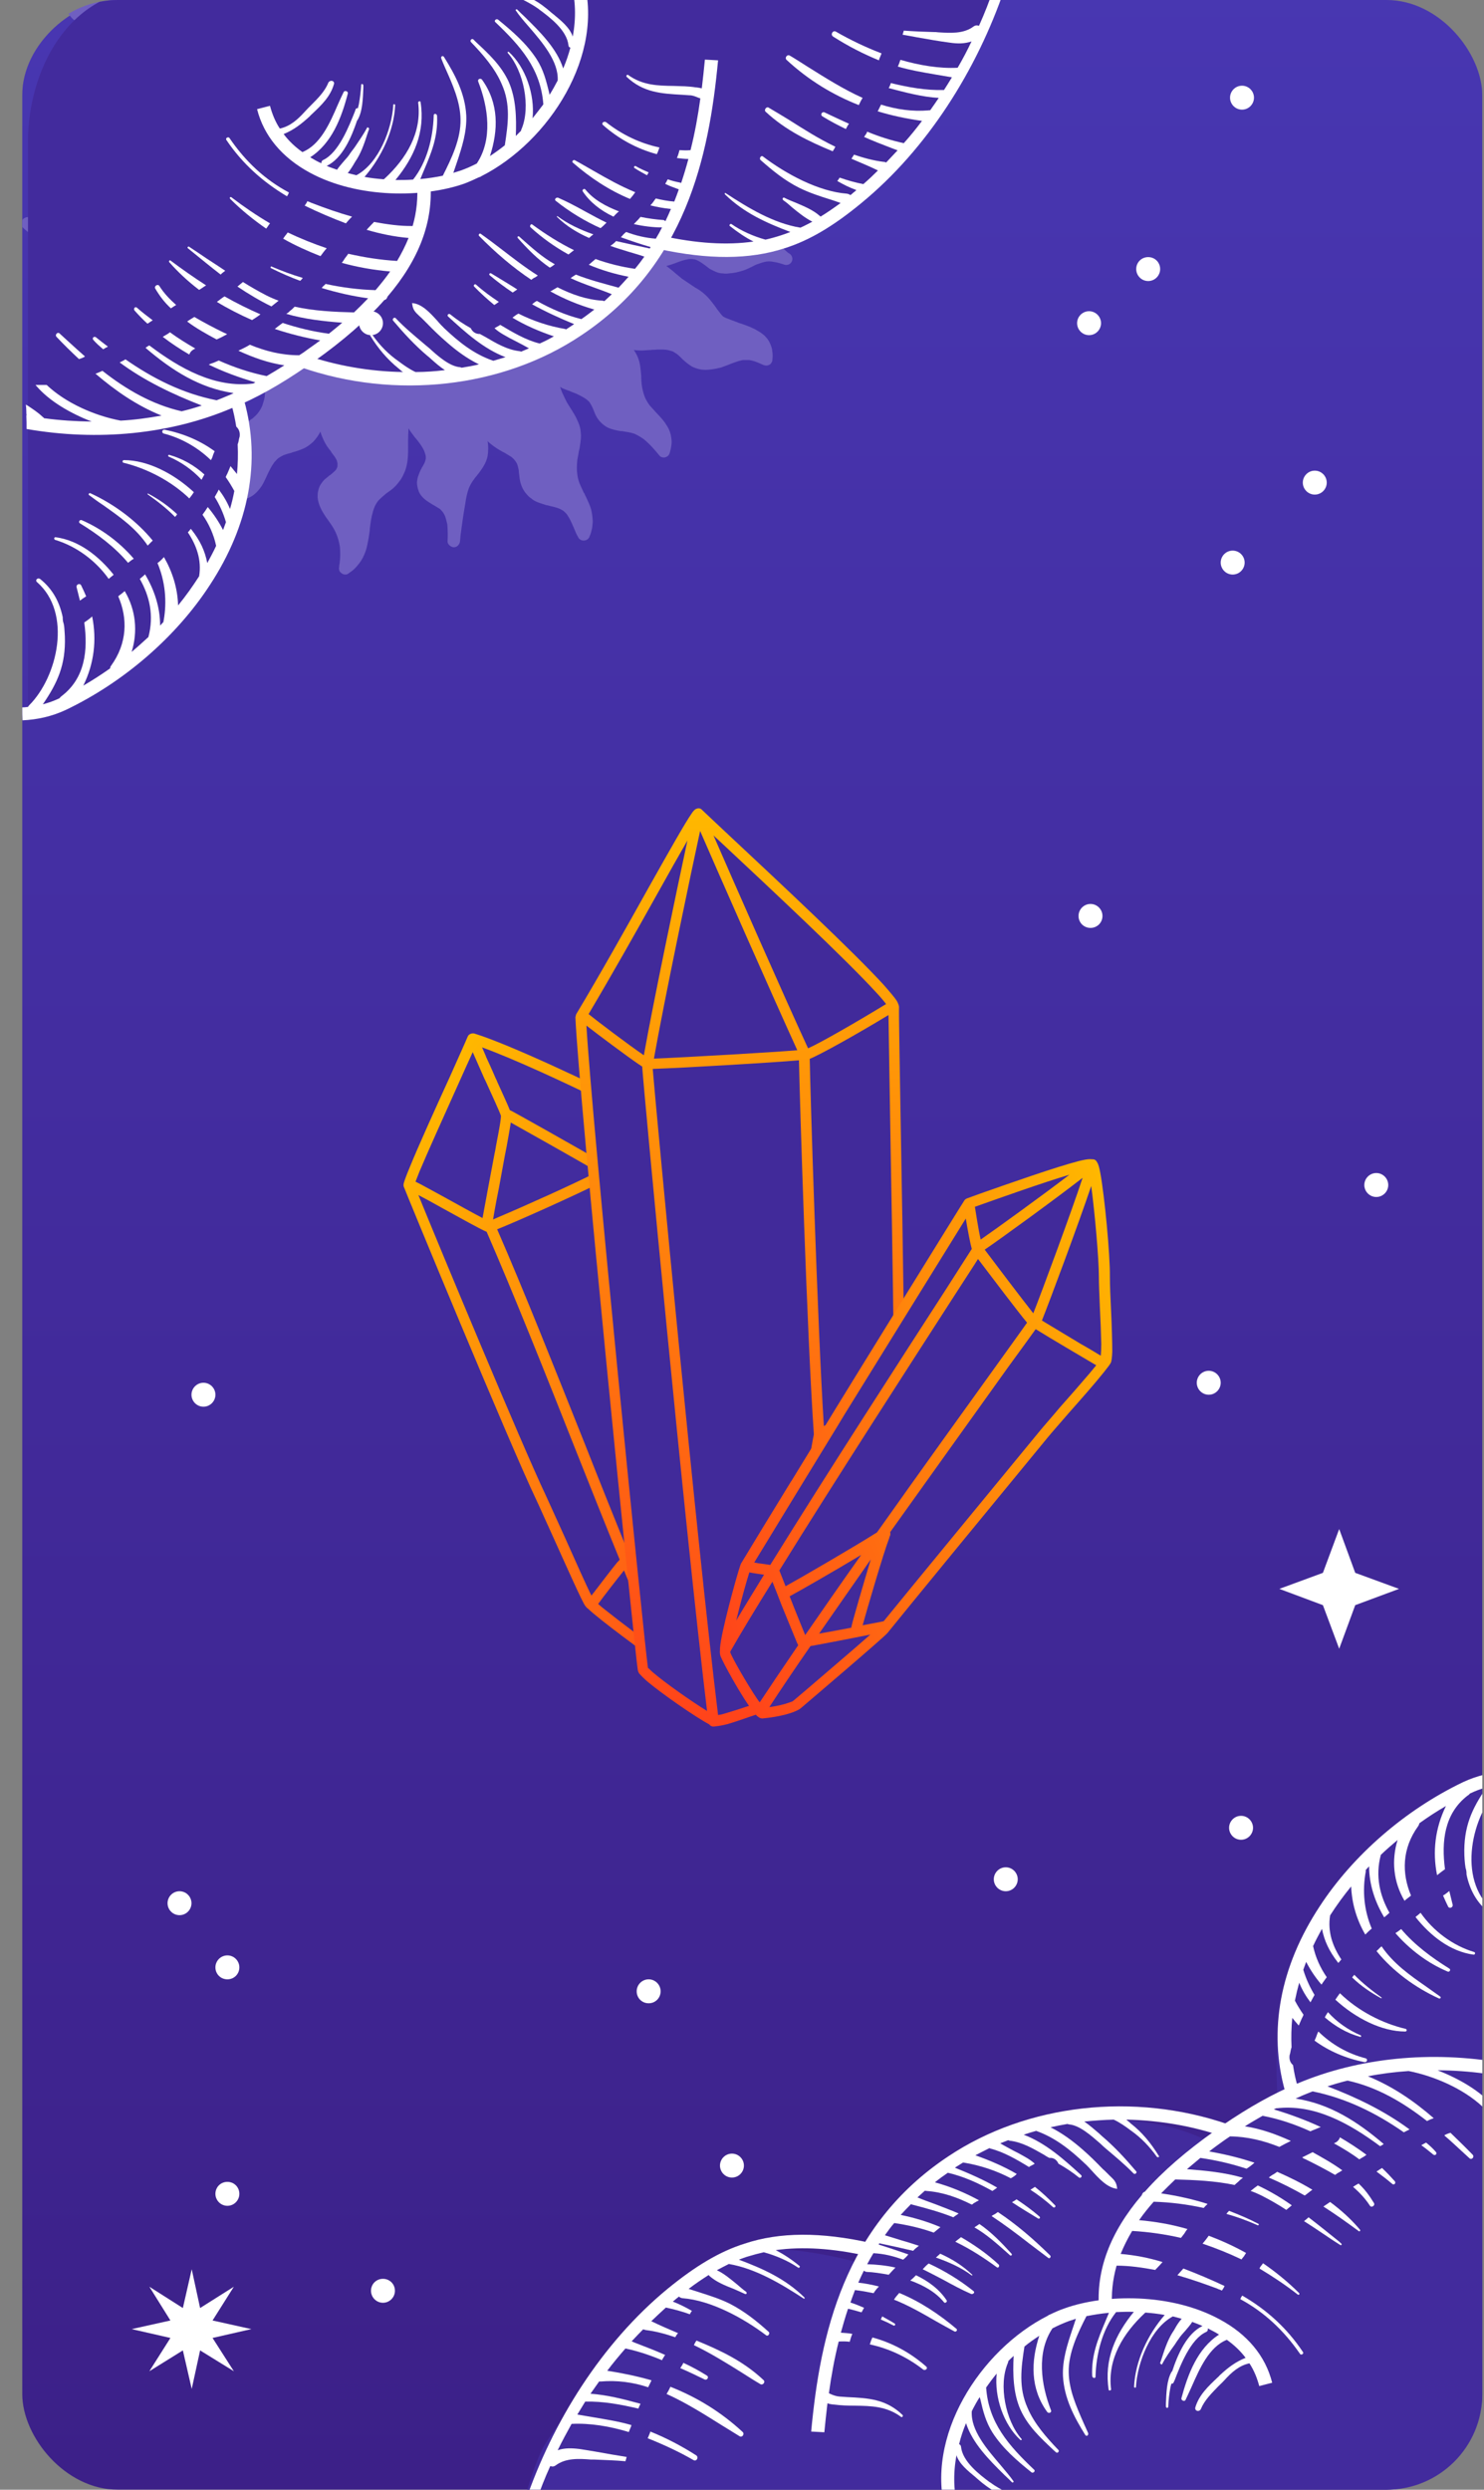 <svg width="62" height="104" viewBox="0 0 62 104" fill="none" xmlns="http://www.w3.org/2000/svg"><rect x="0" y="0" width="62" height="104" fill="#808080" stroke="none"/><defs><linearGradient id="paint0_linear" x1="106.51" y1="165" x2="0.93" y2="165" gradientUnits="userSpaceOnUse"><stop stop-color="#4837B2"/><stop offset="1" stop-color="#3C2088"/></linearGradient><linearGradient id="paint1_linear" x1="15.24" y1="49.2" x2="36.55" y2="64.73" gradientUnits="userSpaceOnUse"><stop stop-color="#FFB800"/><stop offset="1" stop-color="#FF3F1B"/></linearGradient><linearGradient id="paint2_linear" x1="30.45" y1="33.72" x2="32.07" y2="73.26" gradientUnits="userSpaceOnUse"><stop stop-color="#FFB800"/><stop offset="1" stop-color="#FF3F1B"/></linearGradient><linearGradient id="paint3_linear" x1="48.83" y1="55.87" x2="27.46" y2="64.59" gradientUnits="userSpaceOnUse"><stop stop-color="#FFB800"/><stop offset="1" stop-color="#FF3F1B"/></linearGradient><clipPath id="clip0"><rect x="0.93" width="61" height="104" rx="4" fill="white"/></clipPath></defs><g clip-path="url(#clip0)"><rect x="0.93" y="104" width="104" height="61" rx="4" transform="rotate(-90 0.926 104)" fill="url(#paint0_linear)"/><path d="M24.99 7.6C25.06 8.58 24.73 9.45 24.5 10.34 24.46 10.47 24.4 10.59 24.32 10.71 23.73 11.72 23.11 12.7 22.18 13.42 21.21 14.18 20.16 14.8 18.89 14.98 18.03 15.1 17.18 15.24 16.33 15.1 15.2 14.91 14.08 14.67 13.15 13.92 12.65 13.52 12.11 13.2 11.68 12.71 10.69 11.6 9.93 10.38 9.76 8.87 9.71 8.43 9.64 7.99 9.6 7.54 9.52 6.52 9.83 5.57 10.08 4.61 10.12 4.48 10.18 4.35 10.25 4.23 10.85 3.17 11.51 2.13 12.51 1.38 13.47 0.66 14.5 0.05 15.76-0.11 16.55-0.21 17.34-0.35 18.13-0.24 19.32-0.07 20.48 0.18 21.45 0.96 21.89 1.31 22.37 1.6 22.77 1.99 23.48 2.68 23.96 3.5 24.4 4.35 24.6 4.74 24.68 5.2 24.77 5.63 24.9 6.3 25.08 6.95 24.99 7.6Z" fill="#6F5FC1"/><path d="M33.78 5.03C33.6 4.93 33.42 4.85 33.23 4.8 33.08 4.76 32.9 4.74 32.7 4.74H32.68C32.52 4.74 32.35 4.75 32.19 4.78 32.09 4.79 31.99 4.8 31.89 4.82 31.82 4.83 31.75 4.84 31.68 4.85 31.54 4.87 31.38 4.89 31.2 4.89 31.12 4.89 31.05 4.88 30.99 4.88 30.88 4.86 30.76 4.83 30.64 4.79 30.49 4.72 30.35 4.63 30.21 4.55L30.2 4.54H30.19L30.19 4.53C30.08 4.47 29.97 4.4 29.86 4.34 29.53 4.18 29.18 4.09 28.83 4.09 28.8 4.09 28.76 4.09 28.71 4.1 28.51 4.11 28.32 4.14 28.11 4.19 28.13 4.16 28.15 4.1 28.18 4.03 28.2 3.97 28.22 3.9 28.23 3.85V3.85 3.84 3.83 3.82C28.25 3.74 28.28 3.63 28.32 3.53 28.33 3.5 28.35 3.48 28.36 3.45 28.37 3.44 28.38 3.43 28.4 3.41 28.43 3.4 28.45 3.38 28.48 3.37 28.51 3.36 28.54 3.35 28.57 3.35 28.6 3.35 28.62 3.34 28.65 3.34 28.72 3.34 28.81 3.35 28.9 3.36H28.9 28.91C29.01 3.36 29.07 3.37 29.12 3.37H29.13C29.2 3.37 29.29 3.36 29.37 3.35 29.44 3.34 29.51 3.31 29.57 3.27 29.62 3.26 29.67 3.23 29.72 3.2 29.81 3.14 29.91 3.07 30.01 2.98 30.09 2.91 30.16 2.83 30.21 2.76 30.29 2.66 30.36 2.56 30.43 2.46 30.45 2.42 30.47 2.38 30.5 2.35L30.53 2.31 30.54 2.3 30.54 2.29 30.55 2.29V2.28L30.55 2.28C30.62 2.17 30.71 2.05 30.79 1.93 30.88 1.82 30.97 1.73 31.08 1.65 31.16 1.59 31.24 1.55 31.32 1.51 31.36 1.49 31.39 1.46 31.42 1.41 31.45 1.36 31.46 1.28 31.45 1.22 31.44 1.17 31.41 1.13 31.38 1.1 31.33 1.06 31.28 1.04 31.2 1.03 31.19 1.03 31.17 1.03 31.16 1.03H31.15 31.13 31.12 31.11C31.11 1.03 31.11 1.03 31.1 1.03 31.06 1 31.02 0.99 30.99 0.98L30.97 0.97C30.9 0.94 30.83 0.94 30.76 0.94 30.75 0.94 30.75 0.94 30.74 0.94 30.68 0.94 30.63 0.95 30.59 0.95H30.57L30.55 0.96C30.47 0.98 30.4 1 30.34 1.02 30.18 1.07 30.04 1.14 29.9 1.22L29.88 1.23C29.77 1.28 29.69 1.32 29.61 1.36 29.55 1.38 29.49 1.39 29.45 1.4 29.4 1.41 29.34 1.41 29.27 1.41 29.19 1.41 29.11 1.41 29.03 1.4 28.97 1.39 28.9 1.38 28.84 1.37L28.82 1.36H28.82 28.81L28.79 1.36H28.78C28.72 1.35 28.64 1.33 28.57 1.32 28.44 1.31 28.32 1.3 28.21 1.3 28.17 1.3 28.11 1.3 28.03 1.31 27.87 1.32 27.7 1.35 27.53 1.4 27.34 1.45 27.15 1.53 27.01 1.58L27.01 1.59C27 1.59 26.98 1.6 26.97 1.6 27 1.55 27 1.5 27.01 1.41 27.02 1.31 27.04 1.21 27.05 1.12V1.1 1.09 1.07 1.07 1.06 1.05C27.06 0.96 27.06 0.89 27.08 0.8 27.1 0.6 27.15 0.33 27.25 0.08 27.28 0.03 27.3-0.03 27.34-0.08 27.38-0.13 27.43-0.17 27.47-0.21 27.59-0.3 27.74-0.36 27.87-0.42L27.91-0.44 27.99-0.48C28.24-0.59 28.43-0.73 28.57-0.89 28.65-0.99 28.73-1.11 28.79-1.24 28.86-1.39 28.91-1.53 28.95-1.68 29-1.87 29.02-2.06 29.05-2.24 29.05-2.3 29.06-2.35 29.06-2.39 29.09-2.59 29.13-2.75 29.19-2.89 29.24-3 29.3-3.11 29.38-3.22 29.44-3.29 29.51-3.37 29.59-3.45 29.65-3.51 29.68-3.61 29.66-3.7 29.63-3.8 29.52-3.89 29.42-3.89H29.41C29.02-3.88 28.72-3.83 28.44-3.75 28.19-3.69 27.94-3.57 27.71-3.42 27.46-3.26 27.24-3.06 27.04-2.87 26.92-2.76 26.82-2.66 26.71-2.55L26.69-2.54 26.69-2.53C26.64-2.49 26.57-2.42 26.5-2.36 26.44-2.32 26.38-2.28 26.3-2.25 26.15-2.19 25.95-2.12 25.76-2.09 25.73-2.08 25.7-2.08 25.68-2.08H25.66 25.65 25.65 25.64C25.53-2.07 25.41-2.06 25.3-2.03 25.13-1.99 24.97-1.89 24.84-1.76 24.76-1.68 24.7-1.59 24.66-1.5 24.62-1.41 24.59-1.31 24.58-1.19 24.57-1.1 24.57-1 24.57-0.94 24.57-0.83 24.56-0.76 24.55-0.7 24.54-0.65 24.53-0.6 24.51-0.55 24.5-0.52 24.47-0.48 24.45-0.44 24.42-0.41 24.39-0.39 24.36-0.36 24.31-0.32 24.26-0.3 24.19-0.26L24.13-0.24 24.1-0.23C24.08-0.22 24.05-0.21 24.02-0.21 24.04-0.22 24.05-0.23 24.05-0.26 24.08-0.37 24.1-0.49 24.12-0.59 24.14-0.83 24.16-1.03 24.13-1.21 24.12-1.35 24.09-1.5 24.08-1.59V-1.6 -1.61 -1.62L24.07-1.64 24.06-1.66C24.05-1.72 24.04-1.78 24.04-1.85 24.02-1.99 24.01-2.12 24.02-2.23 24.04-2.29 24.05-2.35 24.07-2.4 24.09-2.43 24.1-2.47 24.13-2.5L24.13-2.5C24.14-2.52 24.16-2.53 24.17-2.54 24.21-2.57 24.25-2.59 24.32-2.62L24.35-2.63 24.37-2.64 24.39-2.64C24.43-2.66 24.48-2.68 24.53-2.7 24.57-2.71 24.62-2.73 24.68-2.76 24.74-2.79 24.79-2.83 24.84-2.87 25-2.99 25.11-3.19 25.15-3.42 25.17-3.52 25.17-3.63 25.17-3.73 25.17-3.84 25.15-3.94 25.13-4.06 25.12-4.14 25.11-4.22 25.09-4.29L25.08-4.3V-4.31 -4.32 -4.33C25.07-4.4 25.04-4.52 25.03-4.62 25.02-4.74 25.01-4.84 25.02-4.93 25.03-4.98 25.04-5.03 25.06-5.08 25.08-5.12 25.11-5.16 25.13-5.21 25.18-5.26 25.23-5.3 25.28-5.35 25.31-5.36 25.33-5.38 25.36-5.4 25.46-5.46 25.51-5.58 25.48-5.69 25.44-5.8 25.34-5.88 25.23-5.88 25.2-5.88 25.18-5.87 25.16-5.87 25.13-5.86 25.11-5.86 25.1-5.86L25.08-5.85C25.03-5.84 24.97-5.83 24.92-5.82 24.8-5.8 24.7-5.78 24.59-5.76 24.34-5.7 24.13-5.62 23.95-5.5 23.85-5.44 23.76-5.36 23.68-5.28 23.58-5.17 23.51-5.05 23.46-4.9 23.43-4.84 23.43-4.77 23.42-4.7 23.41-4.65 23.4-4.6 23.4-4.53 23.4-4.51 23.4-4.48 23.4-4.45V-4.44C23.4-4.37 23.4-4.3 23.4-4.26 23.39-4.22 23.38-4.18 23.37-4.15 23.35-4.12 23.34-4.08 23.3-4.03 23.26-4 23.23-3.96 23.19-3.93 23.09-3.86 22.97-3.8 22.88-3.76L22.86-3.75 22.84-3.74C22.76-3.71 22.69-3.68 22.63-3.64 22.53-3.59 22.44-3.51 22.39-3.47 22.12-3.26 21.9-3.01 21.73-2.72 21.71-2.7 21.7-2.67 21.69-2.65 21.69-2.68 21.69-2.71 21.68-2.75 21.59-3.12 21.34-3.42 21.1-3.7L21.09-3.72C21.01-3.8 20.97-3.86 20.93-3.91 20.82-4.05 20.75-4.16 20.7-4.28 20.67-4.34 20.66-4.39 20.64-4.45 20.64-4.51 20.64-4.55 20.64-4.6 20.65-4.63 20.66-4.67 20.67-4.71 20.7-4.75 20.72-4.8 20.76-4.85 20.8-4.9 20.84-4.94 20.89-4.99L20.89-5 20.9-5 20.91-5.02 20.91-5.02 20.92-5.03 20.93-5.04C21.01-5.13 21.08-5.21 21.14-5.29 21.2-5.37 21.25-5.47 21.29-5.59 21.3-5.64 21.31-5.69 21.32-5.74L21.32-5.78C21.33-5.85 21.33-5.92 21.33-5.98 21.33-6.04 21.32-6.09 21.3-6.16 21.29-6.21 21.27-6.27 21.25-6.3L21.24-6.34C21.2-6.42 21.15-6.49 21.11-6.55L21.09-6.58C21.03-6.65 20.97-6.74 20.92-6.84 20.89-6.88 20.88-6.92 20.87-6.94L20.85-6.96 20.83-7C20.81-7.06 20.78-7.11 20.76-7.17 20.67-7.38 20.62-7.55 20.59-7.71 20.58-7.82 20.58-7.95 20.59-8.07 20.63-8.29 20.7-8.51 20.75-8.67 20.79-8.77 20.74-8.9 20.63-8.96 20.59-8.98 20.55-9 20.5-9 20.44-9 20.36-8.98 20.31-8.92 20.11-8.68 19.94-8.47 19.8-8.29 19.59-8.01 19.44-7.78 19.32-7.55 19.26-7.44 19.2-7.31 19.16-7.18 19.11-7.03 19.08-6.86 19.08-6.65 19.07-6.53 19.08-6.42 19.09-6.32V-6.31 -6.29 -6.28 -6.28 -6.27C19.1-6.11 19.11-5.96 19.09-5.79 19.07-5.7 19.06-5.63 19.03-5.55 18.97-5.44 18.9-5.32 18.8-5.19 18.69-5.05 18.57-4.95 18.44-4.83L18.44-4.82C18.37-4.76 18.33-4.72 18.29-4.67 18.25-4.62 18.23-4.58 18.2-4.54 18.17-4.51 18.16-4.46 18.15-4.44L18.14-4.42 18.13-4.41 18.13-4.39C18.09-4.3 18.08-4.2 18.07-4.12V-4.1C18.05-3.97 18.06-3.83 18.07-3.72 18.08-3.58 18.11-3.45 18.15-3.31L18.17-3.27 18.17-3.24V-3.24C18.2-3.15 18.23-3.06 18.25-2.98 18.25-2.92 18.25-2.87 18.25-2.83 18.24-2.79 18.23-2.76 18.23-2.74 18.21-2.71 18.19-2.67 18.16-2.63 18.13-2.59 18.09-2.56 18.07-2.52L18.06-2.52 18.05-2.51 18.05-2.5C18.01-2.47 17.99-2.44 17.96-2.4 17.92-2.72 17.84-2.99 17.7-3.23 17.64-3.32 17.56-3.41 17.5-3.47 17.42-3.56 17.31-3.64 17.26-3.69 17.23-3.72 17.21-3.73 17.18-3.75 17.05-3.86 16.92-3.97 16.81-4.09 16.79-4.12 16.77-4.16 16.75-4.19 16.75-4.21 16.74-4.23 16.73-4.25 16.73-4.26 16.73-4.28 16.73-4.29 16.74-4.3 16.75-4.32 16.75-4.34 16.8-4.43 16.86-4.52 16.9-4.57L16.92-4.58 16.92-4.6 16.93-4.61 16.93-4.61C16.95-4.64 16.97-4.66 16.98-4.68 17.03-4.75 17.06-4.82 17.09-4.89 17.1-4.93 17.11-4.95 17.12-4.98 17.12-5.01 17.12-5.04 17.13-5.07 17.13-5.1 17.13-5.14 17.12-5.15L17.12-5.18C17.09-5.34 17-5.5 16.85-5.64 16.77-5.72 16.69-5.77 16.61-5.83L16.59-5.84 16.58-5.84 16.57-5.85C16.53-5.87 16.49-5.9 16.46-5.92 16.42-5.96 16.39-5.98 16.36-6.01 16.33-6.05 16.29-6.09 16.27-6.12L16.27-6.13 16.23-6.18 16.23-6.16C16.07-6.39 16.01-6.49 15.94-6.65 15.91-6.72 15.89-6.79 15.87-6.86 15.87-6.92 15.87-6.96 15.87-7 15.88-7.04 15.89-7.08 15.91-7.12 15.93-7.16 15.95-7.2 15.98-7.24 16.02-7.27 16.05-7.31 16.07-7.34 16.15-7.4 16.17-7.51 16.13-7.61 16.12-7.66 16.1-7.71 16.06-7.75 16.01-7.8 15.94-7.83 15.87-7.83 15.81-7.83 15.75-7.81 15.68-7.75 15.46-7.57 15.29-7.36 15.2-7.15 15.15-7.04 15.11-6.93 15.09-6.83 15.08-6.72 15.07-6.61 15.07-6.49 15.07-6.33 15.08-6.18 15.1-6.04V-6.04 -6.03 -6.02 -6.01C15.11-5.97 15.11-5.93 15.12-5.89 15.15-5.63 15.15-5.42 15.13-5.23 15.1-5.07 15.05-4.9 14.99-4.73 14.93-4.61 14.86-4.48 14.82-4.4L14.82-4.4 14.81-4.39 14.8-4.38 14.8-4.37 14.79-4.36 14.78-4.34 14.78-4.33 14.76-4.31C14.74-4.26 14.71-4.21 14.68-4.16 14.63-4.05 14.58-3.94 14.55-3.83 14.5-3.69 14.48-3.56 14.46-3.43 14.45-3.33 14.45-3.22 14.46-3.08 14.35-3.15 14.24-3.21 14.16-3.25L14.14-3.26C13.96-3.36 13.76-3.46 13.59-3.58 13.5-3.65 13.43-3.73 13.35-3.81 13.28-3.9 13.23-4 13.18-4.11 13.12-4.24 13.08-4.38 13.04-4.51V-4.52C13.02-4.59 13-4.65 12.98-4.71 12.89-4.99 12.78-5.21 12.64-5.39 12.59-5.46 12.54-5.51 12.49-5.56 12.44-5.62 12.39-5.67 12.34-5.7L12.33-5.7 12.33-5.71C12.21-5.81 12.09-5.9 11.98-5.98 11.9-6.05 11.81-6.11 11.72-6.18L11.71-6.18 11.7-6.19 11.69-6.2 11.68-6.2 11.67-6.21 11.66-6.22 11.65-6.23C11.57-6.28 11.47-6.35 11.38-6.42 11.15-6.6 10.96-6.79 10.8-6.98 10.71-7.11 10.62-7.25 10.52-7.4 10.48-7.48 10.39-7.53 10.3-7.53 10.23-7.53 10.17-7.5 10.12-7.45 9.92-7.23 9.8-7.02 9.77-6.8 9.75-6.69 9.74-6.59 9.76-6.49 9.77-6.37 9.8-6.26 9.84-6.15 9.93-5.93 10.05-5.72 10.18-5.53 10.28-5.36 10.39-5.18 10.47-5 10.53-4.85 10.57-4.69 10.6-4.51 10.62-4.31 10.62-4.1 10.6-3.84 10.6-3.78 10.59-3.72 10.59-3.65V-3.65 -3.64C10.58-3.48 10.56-3.32 10.56-3.14 10.56-2.87 10.6-2.61 10.69-2.36 10.73-2.22 10.8-2.09 10.89-1.92 10.95-1.81 11.01-1.69 11.06-1.56 11.07-1.53 11.08-1.51 11.09-1.48 11.08-1.5 11.05-1.51 11.01-1.53 10.91-1.59 10.8-1.62 10.65-1.64 10.6-1.65 10.55-1.65 10.48-1.65 10.43-1.65 10.38-1.65 10.33-1.65 10.28-1.65 10.23-1.64 10.18-1.64 10.13-1.64 10.09-1.64 10.05-1.65 10.02-1.65 9.98-1.66 9.95-1.67 9.94-1.68 9.92-1.69 9.9-1.7L9.9-1.7C9.89-1.71 9.88-1.72 9.87-1.73 9.86-1.74 9.85-1.76 9.85-1.78 9.83-1.82 9.82-1.87 9.81-1.93 9.81-1.99 9.8-2.05 9.8-2.11V-2.11C9.79-2.26 9.78-2.43 9.73-2.57 9.69-2.7 9.61-2.82 9.53-2.91 9.45-3 9.37-3.09 9.27-3.16 9.11-3.27 8.92-3.35 8.7-3.4 8.55-3.43 8.4-3.45 8.25-3.47H8.24 8.22C8.18-3.47 8.14-3.48 8.11-3.48 7.93-3.5 7.79-3.54 7.66-3.59 7.59-3.62 7.52-3.66 7.46-3.7 7.4-3.75 7.35-3.8 7.29-3.87 7.27-3.88 7.26-3.91 7.25-3.92 7.19-4.01 7.12-4.05 7.03-4.05 6.98-4.05 6.94-4.03 6.9-4.01 6.86-3.99 6.83-3.96 6.81-3.92 6.75-3.79 6.71-3.69 6.68-3.57 6.65-3.46 6.64-3.34 6.65-3.23 6.65-3.04 6.72-2.85 6.82-2.68 6.92-2.53 7.05-2.4 7.18-2.26L7.22-2.22 7.23-2.22C7.33-2.11 7.45-1.99 7.55-1.88 7.63-1.76 7.71-1.64 7.76-1.51 7.83-1.35 7.88-1.16 7.91-0.93L7.92-0.83V-0.82C7.95-0.64 7.97-0.45 8.01-0.27 8.04-0.16 8.08-0.05 8.15 0.1 8.19 0.18 8.24 0.27 8.31 0.37 8.2 0.35 8.07 0.34 7.92 0.33 7.91 0.33 7.89 0.33 7.88 0.33 7.7 0.33 7.55 0.35 7.41 0.39 7.35 0.4 7.3 0.42 7.25 0.44H7.24L7.23 0.44C7.17 0.47 7.09 0.49 7.02 0.51 7 0.51 6.98 0.51 6.96 0.51 6.94 0.51 6.93 0.51 6.91 0.51 6.86 0.5 6.82 0.49 6.78 0.47 6.77 0.46 6.75 0.45 6.73 0.44 6.7 0.42 6.68 0.39 6.65 0.35 6.61 0.31 6.58 0.26 6.56 0.22L6.55 0.21 6.54 0.2 6.53 0.19C6.52 0.17 6.51 0.15 6.49 0.14 6.46 0.08 6.43 0.03 6.37-0.03 6.32-0.08 6.27-0.13 6.22-0.16 6.12-0.24 6-0.28 5.9-0.31 5.78-0.34 5.66-0.36 5.5-0.36 5.49-0.36 5.47-0.36 5.45-0.36 5.37-0.36 5.29-0.36 5.17-0.34 5.05-0.32 4.92-0.3 4.78-0.27L4.59-0.23H4.59 4.58C4.43-0.2 4.29-0.17 4.14-0.14 4.06-0.13 3.98-0.13 3.91-0.13 3.86-0.13 3.8-0.13 3.76-0.14 3.68-0.15 3.6-0.17 3.53-0.2 3.47-0.23 3.4-0.26 3.34-0.31 3.27-0.36 3.21-0.43 3.14-0.5 3.1-0.55 3.03-0.58 2.96-0.58 2.94-0.58 2.91-0.57 2.89-0.57 2.82-0.54 2.73-0.48 2.71-0.39 2.66-0.08 2.67 0.16 2.75 0.37 2.78 0.43 2.8 0.48 2.83 0.53 2.86 0.58 2.9 0.63 2.94 0.68 3.01 0.78 3.11 0.85 3.19 0.91 3.37 1.05 3.6 1.14 3.77 1.21 3.85 1.25 3.94 1.27 4.04 1.31H4.05L4.06 1.32 4.08 1.32C4.15 1.35 4.25 1.39 4.34 1.42 4.48 1.49 4.6 1.55 4.7 1.61 4.75 1.65 4.79 1.7 4.83 1.74 4.86 1.79 4.89 1.84 4.91 1.89 4.96 2.02 4.99 2.15 5.01 2.29 5.03 2.41 5.06 2.54 5.1 2.66 5.13 2.74 5.16 2.81 5.2 2.89 5.25 2.97 5.3 3.04 5.36 3.11 5.43 3.18 5.51 3.25 5.58 3.3 5.66 3.36 5.73 3.4 5.82 3.45 6.09 3.59 6.39 3.67 6.68 3.73L6.78 3.75C7 3.8 7.23 3.85 7.45 3.93 7.46 3.93 7.46 3.94 7.47 3.94 7.39 3.94 7.32 3.95 7.25 3.97 7.17 4 7.09 4.03 7.01 4.07 6.94 4.1 6.88 4.13 6.85 4.15L6.84 4.15 6.82 4.16 6.82 4.17C6.77 4.19 6.71 4.22 6.66 4.24 6.56 4.28 6.47 4.31 6.37 4.32 6.34 4.33 6.3 4.33 6.26 4.33 6.23 4.33 6.2 4.33 6.17 4.32 6.15 4.32 6.12 4.31 6.1 4.31 6.07 4.29 6.04 4.27 6.01 4.25 5.94 4.19 5.88 4.13 5.82 4.06 5.77 4.01 5.72 3.95 5.67 3.9 5.59 3.83 5.52 3.77 5.43 3.73 5.29 3.65 5.13 3.63 5.03 3.62 4.99 3.62 4.95 3.62 4.92 3.62 4.85 3.62 4.79 3.62 4.72 3.64 4.64 3.65 4.55 3.69 4.46 3.75 4.42 3.77 4.39 3.8 4.35 3.82 4.32 3.85 4.3 3.86 4.29 3.87 4.22 3.92 4.15 3.96 4.08 4 3.87 4.08 3.64 4.13 3.4 4.17 3.29 4.18 3.18 4.18 3.07 4.18 2.96 4.18 2.85 4.18 2.73 4.17 2.66 4.15 2.59 4.14 2.52 4.13 2.49 4.12 2.46 4.12 2.45 4.12 2.4 4.12 2.36 4.13 2.32 4.15 2.25 4.2 2.2 4.28 2.2 4.37 2.19 4.67 2.24 4.92 2.35 5.12 2.45 5.29 2.62 5.43 2.82 5.52 2.93 5.56 3.03 5.59 3.14 5.62 3.25 5.64 3.36 5.66 3.48 5.67 3.57 5.68 3.67 5.7 3.76 5.7H3.76 3.77 3.78 3.79C3.88 5.71 3.97 5.72 4.07 5.73 4.23 5.75 4.37 5.78 4.48 5.82 4.55 5.86 4.63 5.9 4.69 5.94 4.78 6.01 4.87 6.1 4.96 6.22 4.99 6.26 5.01 6.29 5.04 6.33L5.04 6.33C5.13 6.45 5.23 6.59 5.34 6.7 5.41 6.77 5.5 6.84 5.6 6.91 5.59 6.92 5.58 6.93 5.57 6.94L5.56 6.96 5.55 6.97C5.5 7.04 5.46 7.12 5.42 7.21 5.38 7.28 5.35 7.37 5.33 7.42L5.32 7.43V7.43L5.29 7.5C5.25 7.6 5.2 7.71 5.12 7.82 5.08 7.86 5.05 7.9 5.01 7.93 4.97 7.96 4.93 7.98 4.88 8 4.85 8.02 4.82 8.02 4.79 8.03 4.78 8.03 4.76 8.03 4.74 8.03 4.71 8.03 4.68 8.03 4.65 8.02 4.58 8.01 4.51 7.99 4.43 7.98H4.43L4.41 7.97C4.31 7.95 4.21 7.93 4.1 7.92 4.06 7.92 4.04 7.91 4.02 7.91 3.8 7.91 3.6 8 3.47 8.08 3.35 8.14 3.24 8.24 3.12 8.39L3.08 8.44C3.06 8.47 3.02 8.51 2.99 8.55 2.94 8.6 2.89 8.65 2.82 8.7 2.67 8.82 2.5 8.91 2.34 8.98 2.19 9.04 2.04 9.09 1.88 9.11 1.81 9.12 1.73 9.12 1.64 9.12 1.54 9.12 1.45 9.11 1.37 9.1 1.31 9.1 1.26 9.09 1.22 9.08 1.19 9.07 1.17 9.07 1.14 9.07 1.1 9.07 1.06 9.09 1.02 9.11 0.96 9.14 0.93 9.19 0.9 9.26V9.27 9.27C0.87 9.35 0.9 9.46 0.97 9.52 1.18 9.72 1.39 9.86 1.61 9.95 1.73 10.01 1.84 10.04 1.95 10.07 2.08 10.09 2.2 10.11 2.31 10.12 2.46 10.14 2.61 10.14 2.79 10.14H2.88 2.93 2.98C3.19 10.14 3.45 10.15 3.72 10.18 3.97 10.21 4.23 10.28 4.58 10.39L4.68 10.42C4.92 10.5 5.17 10.58 5.43 10.63 5.59 10.66 5.77 10.67 5.93 10.68 5.95 10.68 5.97 10.68 5.99 10.68 6.17 10.68 6.35 10.66 6.49 10.63 6.59 10.62 6.68 10.6 6.79 10.58 6.76 10.62 6.74 10.67 6.72 10.71L6.72 10.72C6.7 10.77 6.68 10.81 6.67 10.87 6.64 10.99 6.63 11.11 6.63 11.23V11.25 11.26 11.27C6.62 11.32 6.62 11.37 6.61 11.42 6.6 11.48 6.59 11.54 6.57 11.59 6.56 11.61 6.55 11.63 6.53 11.65 6.52 11.67 6.51 11.68 6.49 11.7 6.47 11.71 6.45 11.73 6.42 11.74 6.4 11.74 6.38 11.75 6.36 11.75 6.35 11.75 6.34 11.75 6.32 11.75 6.3 11.75 6.28 11.75 6.26 11.75 6.15 11.74 6.06 11.7 5.96 11.68H5.96C5.89 11.65 5.83 11.64 5.77 11.62 5.67 11.6 5.58 11.58 5.48 11.58H5.48 5.46C5.37 11.58 5.27 11.6 5.16 11.65 5.05 11.69 4.97 11.73 4.9 11.78 4.82 11.84 4.74 11.91 4.68 11.99 4.6 12.1 4.55 12.23 4.5 12.35L4.48 12.39C4.43 12.49 4.39 12.58 4.34 12.65 4.24 12.76 4.13 12.87 4 12.98 3.8 13.12 3.58 13.24 3.37 13.36L3.34 13.37C3.3 13.39 3.19 13.46 3.08 13.51 3 13.56 2.96 13.64 2.96 13.73 2.96 13.84 3.04 13.95 3.15 13.97 3.35 14.03 3.57 14.07 3.8 14.08 3.86 14.09 3.91 14.09 3.96 14.09 4.1 14.09 4.25 14.07 4.43 14.05 4.65 14.02 4.87 13.98 5.08 13.95H5.1 5.11C5.28 13.91 5.48 13.87 5.68 13.84 5.85 13.82 6 13.82 6.15 13.82 6.27 13.82 6.38 13.82 6.49 13.83 6.48 13.83 6.48 13.83 6.47 13.82 6.61 13.84 6.74 13.86 6.86 13.87 6.88 13.87 6.9 13.87 6.91 13.87 7.01 13.87 7.13 13.86 7.26 13.84 7.37 13.82 7.48 13.8 7.58 13.77 7.64 13.75 7.71 13.73 7.8 13.69 7.78 13.8 7.79 13.92 7.8 14.02 7.81 14.1 7.83 14.18 7.83 14.25V14.26 14.27L7.84 14.29 7.85 14.38C7.87 14.5 7.88 14.64 7.87 14.78 7.85 14.83 7.84 14.88 7.83 14.93 7.81 14.97 7.79 15 7.76 15.04 7.73 15.07 7.7 15.1 7.67 15.13 7.63 15.16 7.59 15.18 7.55 15.2 7.42 15.25 7.27 15.27 7.15 15.3H7.15 7.14C7.05 15.31 6.97 15.33 6.89 15.35 6.76 15.39 6.63 15.44 6.53 15.5 6.4 15.58 6.29 15.7 6.2 15.85 6.16 15.9 6.14 15.97 6.11 16.04L6.1 16.05C6.08 16.11 6.06 16.18 6.05 16.23 6.03 16.34 6.02 16.48 6.01 16.65 6.01 16.73 6.01 16.81 6.02 16.88V16.89 16.9 16.9 16.92 16.93C6.02 17.09 6.03 17.27 6.01 17.44 5.99 17.53 5.98 17.61 5.94 17.69 5.89 17.82 5.81 17.94 5.7 18.08 5.65 18.14 5.61 18.19 5.57 18.24 5.41 18.43 5.26 18.62 5.15 18.83 5.1 18.91 5.1 19.01 5.15 19.08 5.19 19.16 5.28 19.21 5.37 19.21 5.39 19.21 5.41 19.2 5.44 19.2 5.65 19.13 5.85 19.04 6.04 18.93 6.24 18.82 6.41 18.68 6.56 18.55 6.69 18.45 6.82 18.33 6.93 18.24L6.93 18.23 6.94 18.22 6.95 18.22 6.96 18.21C7.1 18.08 7.27 17.93 7.43 17.8 7.62 17.66 7.8 17.55 7.99 17.46 8.05 17.44 8.12 17.42 8.2 17.41 8.3 17.4 8.4 17.4 8.49 17.4 8.53 17.4 8.56 17.4 8.6 17.4H8.61C8.65 17.4 8.69 17.4 8.72 17.4 8.78 17.4 8.84 17.4 8.9 17.39 9.04 17.39 9.16 17.36 9.27 17.32 9.39 17.29 9.49 17.22 9.61 17.13 9.82 16.96 9.95 16.73 10.08 16.5 10.15 16.37 10.23 16.23 10.32 16.1 10.48 15.91 10.66 15.73 10.85 15.57 10.94 15.51 11.03 15.45 11.12 15.4 11.1 15.44 11.09 15.49 11.08 15.54 11.05 15.72 11.06 15.9 11.06 16.06 11.07 16.21 11.08 16.39 11.06 16.57 11.04 16.69 11 16.82 10.96 16.94 10.91 17.06 10.85 17.16 10.78 17.25 10.71 17.34 10.63 17.41 10.54 17.49 10.51 17.5 10.49 17.52 10.46 17.54 10.39 17.59 10.29 17.66 10.21 17.74 10.08 17.86 9.98 18.01 9.92 18.2 9.88 18.32 9.86 18.45 9.85 18.54 9.84 18.66 9.84 18.77 9.84 18.87V18.94 18.98 18.98 18.99 18.99 19C9.83 19.19 9.82 19.38 9.81 19.56 9.78 19.71 9.74 19.84 9.69 19.97 9.59 20.19 9.45 20.39 9.34 20.54 9.28 20.62 9.3 20.73 9.34 20.8 9.39 20.88 9.47 20.92 9.56 20.93 9.6 20.93 9.64 20.93 9.68 20.93 9.79 20.93 9.9 20.92 10.02 20.9 10.09 20.89 10.15 20.88 10.21 20.86 10.28 20.84 10.35 20.81 10.4 20.79 10.58 20.71 10.74 20.57 10.89 20.36 10.99 20.23 11.05 20.08 11.12 19.94L11.16 19.85C11.24 19.68 11.33 19.49 11.46 19.31 11.53 19.24 11.58 19.17 11.64 19.13 11.7 19.09 11.76 19.06 11.83 19.02 11.96 18.97 12.1 18.93 12.19 18.91H12.19L12.2 18.9C12.39 18.85 12.53 18.8 12.67 18.74 12.81 18.68 12.95 18.58 13.09 18.45 13.2 18.33 13.3 18.2 13.38 18.04L13.39 18.04 13.39 18.03C13.4 18.09 13.43 18.18 13.48 18.29 13.53 18.41 13.59 18.53 13.67 18.65 13.72 18.72 13.77 18.79 13.83 18.86L13.84 18.88 13.84 18.89 13.88 18.94C13.94 19.02 14.02 19.12 14.07 19.23 14.08 19.27 14.09 19.31 14.1 19.35 14.1 19.38 14.1 19.42 14.1 19.46 14.1 19.49 14.09 19.52 14.08 19.54 14.07 19.57 14.05 19.59 14.04 19.62 13.96 19.71 13.87 19.78 13.79 19.85L13.76 19.86C13.69 19.93 13.63 19.97 13.57 20.02 13.48 20.11 13.4 20.22 13.35 20.32 13.32 20.4 13.3 20.46 13.29 20.52 13.27 20.6 13.27 20.69 13.27 20.77 13.29 21.07 13.45 21.35 13.59 21.56 13.62 21.61 13.67 21.68 13.69 21.7L13.69 21.71 13.7 21.71 13.71 21.72 13.71 21.74 13.72 21.75 13.72 21.75 13.73 21.76C13.84 21.91 13.94 22.06 14.02 22.23 14.12 22.45 14.17 22.65 14.2 22.84 14.22 23.05 14.22 23.28 14.19 23.53 14.18 23.58 14.17 23.63 14.17 23.67 14.16 23.72 14.16 23.76 14.17 23.81 14.18 23.85 14.2 23.89 14.24 23.92 14.29 23.97 14.35 24 14.43 24 14.47 24 14.52 23.99 14.55 23.96 14.65 23.89 14.74 23.83 14.81 23.76 14.88 23.69 14.95 23.61 15.01 23.53 15.11 23.4 15.2 23.24 15.28 23.01 15.34 22.83 15.37 22.64 15.4 22.48 15.42 22.36 15.44 22.22 15.45 22.13V22.11 22.1 22.08L15.46 22.02 15.47 21.93C15.5 21.69 15.55 21.42 15.65 21.17 15.69 21.08 15.74 21 15.79 20.93 15.89 20.82 16 20.73 16.08 20.66L16.14 20.61C16.22 20.55 16.31 20.49 16.4 20.42 16.5 20.33 16.6 20.23 16.69 20.1 16.8 19.97 16.86 19.81 16.92 19.68 16.96 19.57 17 19.43 17.02 19.28 17.06 19.01 17.05 18.75 17.05 18.5V18.42C17.05 18.23 17.06 18.05 17.07 17.89 17.14 18.03 17.25 18.15 17.34 18.28L17.36 18.3 17.37 18.31C17.4 18.34 17.42 18.38 17.45 18.41 17.57 18.56 17.66 18.7 17.72 18.83 17.75 18.92 17.78 18.99 17.79 19.07 17.79 19.1 17.79 19.13 17.79 19.16 17.78 19.21 17.76 19.27 17.74 19.33 17.71 19.39 17.67 19.46 17.65 19.5L17.64 19.5 17.64 19.52 17.63 19.52 17.62 19.54 17.62 19.55C17.56 19.65 17.52 19.75 17.49 19.84 17.45 19.93 17.43 20.03 17.42 20.16 17.42 20.22 17.43 20.28 17.44 20.33 17.45 20.41 17.48 20.47 17.5 20.54 17.59 20.75 17.79 20.9 17.92 20.98 17.99 21.02 18.06 21.07 18.11 21.1L18.13 21.11 18.13 21.11H18.14L18.15 21.12 18.15 21.12C18.21 21.16 18.3 21.21 18.38 21.26 18.42 21.3 18.46 21.34 18.49 21.38 18.53 21.43 18.56 21.48 18.59 21.55 18.63 21.66 18.66 21.78 18.69 21.91 18.71 22.16 18.71 22.4 18.7 22.6 18.69 22.66 18.72 22.72 18.77 22.77 18.82 22.82 18.89 22.86 18.96 22.86 19.03 22.86 19.1 22.83 19.14 22.78L19.16 22.75 19.18 22.73C19.2 22.69 19.22 22.64 19.22 22.6 19.23 22.45 19.25 22.28 19.28 22.08V22.07C19.32 21.79 19.36 21.49 19.42 21.15 19.43 21.11 19.43 21.07 19.44 21.03 19.47 20.82 19.51 20.6 19.59 20.39 19.63 20.29 19.69 20.18 19.76 20.08 19.82 19.99 19.89 19.9 19.94 19.85L19.94 19.84 20 19.77C20.07 19.67 20.15 19.57 20.21 19.46 20.29 19.33 20.34 19.19 20.37 19.06 20.4 18.87 20.41 18.65 20.37 18.42 20.39 18.45 20.43 18.49 20.51 18.55 20.66 18.67 20.81 18.77 20.96 18.85L21.03 18.89 21.04 18.89C21.14 18.95 21.26 19.02 21.37 19.09 21.43 19.14 21.48 19.19 21.51 19.23 21.55 19.28 21.57 19.32 21.6 19.37 21.63 19.45 21.65 19.53 21.67 19.63 21.67 19.67 21.68 19.71 21.68 19.75 21.7 19.91 21.71 20.08 21.77 20.24 21.81 20.36 21.86 20.46 21.94 20.57 21.99 20.63 22.04 20.69 22.08 20.73 22.12 20.77 22.18 20.81 22.21 20.83L22.24 20.86C22.33 20.92 22.43 20.97 22.52 21 22.6 21.03 22.7 21.06 22.82 21.1 22.84 21.1 22.86 21.11 22.89 21.11L22.9 21.12 22.93 21.12 22.95 21.13H22.95C23.09 21.16 23.22 21.19 23.35 21.24 23.42 21.27 23.48 21.3 23.54 21.34 23.59 21.39 23.64 21.43 23.68 21.48 23.8 21.65 23.88 21.83 23.95 22L23.97 22.03V22.04 22.04C24.02 22.17 24.08 22.31 24.16 22.45 24.2 22.53 24.29 22.58 24.38 22.58 24.43 22.58 24.47 22.57 24.51 22.55 24.55 22.53 24.58 22.5 24.61 22.46 24.64 22.39 24.69 22.28 24.71 22.17 24.74 22.08 24.75 21.98 24.76 21.85 24.77 21.77 24.76 21.69 24.75 21.59 24.74 21.48 24.72 21.39 24.7 21.29 24.65 21.11 24.57 20.95 24.49 20.77 24.46 20.72 24.43 20.66 24.41 20.6L24.4 20.6 24.38 20.56C24.34 20.47 24.3 20.39 24.26 20.3 24.18 20.13 24.14 19.98 24.12 19.82 24.09 19.63 24.1 19.43 24.12 19.21 24.14 19.09 24.17 18.96 24.18 18.88V18.87 18.86L24.19 18.83C24.21 18.76 24.22 18.69 24.23 18.62 24.25 18.51 24.26 18.4 24.27 18.29 24.28 18.17 24.26 18.04 24.25 17.94 24.23 17.83 24.2 17.73 24.14 17.6 24.08 17.46 24.01 17.32 23.92 17.19L23.91 17.16 23.9 17.15V17.15L23.89 17.14 23.89 17.13 23.88 17.13V17.12C23.83 17.04 23.75 16.92 23.68 16.8 23.63 16.7 23.58 16.6 23.52 16.47 23.47 16.37 23.44 16.27 23.4 16.16 23.46 16.2 23.51 16.23 23.58 16.25 23.64 16.28 23.71 16.3 23.79 16.33L23.8 16.33 23.81 16.34 23.82 16.34 23.84 16.35 23.85 16.36 23.86 16.36H23.87L23.88 16.37C23.94 16.39 23.99 16.41 24.04 16.43 24.22 16.51 24.37 16.59 24.5 16.68 24.55 16.72 24.59 16.76 24.63 16.8 24.67 16.87 24.71 16.93 24.75 17.02L24.78 17.08 24.78 17.09 24.79 17.11V17.11C24.83 17.22 24.88 17.34 24.94 17.44 25.04 17.6 25.19 17.75 25.37 17.85 25.55 17.94 25.76 17.98 25.94 18.01L25.99 18.01C26.16 18.04 26.34 18.06 26.51 18.12 26.64 18.18 26.76 18.25 26.89 18.34 27.16 18.56 27.37 18.81 27.55 19.03 27.58 19.07 27.62 19.09 27.66 19.1 27.68 19.11 27.71 19.11 27.73 19.11 27.75 19.11 27.78 19.11 27.8 19.1 27.88 19.08 27.95 19.02 27.98 18.92 28.01 18.82 28.04 18.7 28.05 18.59 28.07 18.48 28.06 18.37 28.04 18.26 28.02 18.09 27.95 17.91 27.84 17.75 27.72 17.55 27.57 17.4 27.42 17.24L27.42 17.24 27.41 17.23C27.34 17.15 27.23 17.03 27.14 16.93 27.06 16.82 27 16.72 26.95 16.61 26.88 16.44 26.84 16.27 26.81 16.07 26.8 15.97 26.79 15.85 26.79 15.77V15.74 15.73 15.72 15.72 15.71C26.78 15.6 26.77 15.45 26.75 15.32 26.72 15.07 26.63 14.83 26.48 14.62 26.56 14.63 26.65 14.64 26.76 14.64 26.79 14.64 26.83 14.64 26.86 14.64 26.96 14.63 27.05 14.63 27.16 14.62H27.17 27.17 27.18C27.24 14.61 27.29 14.61 27.35 14.61 27.43 14.6 27.51 14.6 27.59 14.6 27.68 14.6 27.76 14.6 27.83 14.61 27.92 14.62 28.01 14.65 28.11 14.68 28.16 14.71 28.21 14.74 28.27 14.78 28.35 14.84 28.41 14.9 28.47 14.96L28.48 14.97 28.48 14.97 28.52 15.01C28.65 15.13 28.75 15.21 28.86 15.28 28.98 15.36 29.14 15.41 29.31 15.44 29.38 15.44 29.43 15.45 29.48 15.45 29.55 15.45 29.64 15.44 29.73 15.43 29.88 15.41 30.01 15.38 30.13 15.35 30.23 15.31 30.34 15.27 30.45 15.23 30.63 15.16 30.83 15.08 31.03 15.04 31.07 15.04 31.11 15.04 31.16 15.04 31.21 15.04 31.26 15.04 31.3 15.04 31.43 15.06 31.56 15.1 31.7 15.16 31.75 15.18 31.81 15.21 31.88 15.24 31.93 15.26 31.97 15.27 32.02 15.27 32.06 15.27 32.1 15.26 32.14 15.24 32.18 15.22 32.21 15.19 32.23 15.15 32.26 15.11 32.27 15.07 32.27 15.02 32.28 14.95 32.28 14.89 32.28 14.83 32.28 14.76 32.27 14.7 32.26 14.65V14.63L32.26 14.61C32.24 14.51 32.2 14.4 32.14 14.28 32.1 14.2 32.03 14.11 31.94 14.02 31.86 13.95 31.76 13.87 31.64 13.81 31.54 13.74 31.42 13.7 31.32 13.65 31.2 13.6 31.08 13.56 30.97 13.52 30.92 13.51 30.87 13.49 30.82 13.47L30.81 13.46 30.8 13.46C30.67 13.41 30.5 13.35 30.35 13.29 30.29 13.27 30.25 13.24 30.21 13.22 30.17 13.18 30.14 13.15 30.11 13.11 30.08 13.07 30.04 13.01 30 12.97L29.99 12.95 29.98 12.94 29.97 12.93C29.93 12.87 29.89 12.81 29.85 12.76 29.73 12.6 29.6 12.43 29.44 12.29 29.31 12.17 29.17 12.08 29.04 12.01 28.86 11.89 28.68 11.77 28.49 11.64 28.39 11.56 28.29 11.47 28.2 11.4L28.18 11.38C28.05 11.27 27.95 11.19 27.84 11.11 27.97 11.08 28.11 11.03 28.19 11 28.37 10.93 28.56 10.86 28.74 10.83 28.78 10.82 28.82 10.82 28.86 10.82 28.91 10.82 28.94 10.82 28.98 10.83 29.03 10.83 29.07 10.85 29.12 10.87 29.25 10.93 29.36 11.01 29.47 11.09L29.48 11.1C29.53 11.14 29.59 11.18 29.65 11.23 29.76 11.29 29.88 11.35 30 11.39 30.07 11.41 30.14 11.42 30.21 11.42 30.26 11.43 30.29 11.43 30.32 11.43 30.36 11.43 30.4 11.43 30.45 11.42 30.66 11.41 30.88 11.36 31.11 11.28 31.21 11.24 31.32 11.19 31.42 11.14L31.44 11.13C31.5 11.1 31.57 11.06 31.63 11.04 31.77 10.99 31.89 10.95 32 10.93 32.05 10.92 32.1 10.92 32.15 10.92 32.22 10.92 32.27 10.93 32.32 10.94 32.46 10.96 32.61 11 32.78 11.06 32.8 11.06 32.82 11.07 32.85 11.07 32.87 11.07 32.89 11.06 32.92 11.06 32.98 11.04 33.04 11 33.07 10.94 33.14 10.82 33.1 10.67 32.98 10.59 32.95 10.58 32.92 10.55 32.89 10.53 32.77 10.43 32.67 10.31 32.56 10.19L32.56 10.18 32.55 10.18 32.55 10.17 32.54 10.16C32.49 10.11 32.43 10.03 32.36 9.97 32.26 9.86 32.13 9.76 32.01 9.68 31.9 9.6 31.77 9.53 31.61 9.46 31.33 9.34 31.04 9.26 30.76 9.18L30.74 9.18H30.74 30.73C30.49 9.11 30.23 9.04 30 8.95 29.84 8.88 29.7 8.8 29.57 8.72 29.53 8.69 29.5 8.67 29.46 8.64L29.46 8.63 29.45 8.63 29.44 8.62 29.44 8.62C29.42 8.6 29.4 8.59 29.38 8.57 29.32 8.53 29.26 8.49 29.18 8.43 29.09 8.37 28.98 8.31 28.87 8.25 28.99 8.19 29.11 8.12 29.21 8.02 29.3 7.93 29.37 7.83 29.44 7.74 29.47 7.69 29.5 7.65 29.53 7.61 29.61 7.51 29.69 7.43 29.79 7.35 29.85 7.3 29.92 7.26 29.99 7.23 30.05 7.21 30.11 7.2 30.16 7.19 30.19 7.18 30.23 7.18 30.27 7.18 30.33 7.18 30.38 7.18 30.42 7.19 30.54 7.2 30.66 7.23 30.75 7.26H30.76 30.76 30.77C30.93 7.3 31.08 7.33 31.21 7.34 31.27 7.35 31.31 7.35 31.34 7.35 31.44 7.35 31.53 7.34 31.63 7.31 31.79 7.28 31.95 7.2 32.11 7.08 32.31 6.93 32.48 6.73 32.64 6.46 32.68 6.41 32.71 6.35 32.74 6.28L32.74 6.28C32.82 6.15 32.89 6.01 32.98 5.9 33.04 5.82 33.1 5.76 33.17 5.71 33.25 5.65 33.34 5.6 33.43 5.55 33.51 5.53 33.58 5.5 33.67 5.48 33.75 5.45 33.82 5.39 33.85 5.3 33.93 5.2 33.88 5.08 33.78 5.03ZM26.32 8.95C26.2 9.74 25.99 10.5 25.69 11.22 25.41 11.87 25.07 12.45 24.67 12.97 24.3 13.44 23.87 13.86 23.39 14.23 22.86 14.62 22.28 14.96 21.65 15.22 20.9 15.53 20.08 15.74 19.22 15.86 18.75 15.92 18.26 15.95 17.78 15.95 17.26 15.95 16.75 15.92 16.24 15.85 15.24 15.72 14.26 15.46 13.34 15.08 12.63 14.79 11.98 14.42 11.42 13.99 10.93 13.61 10.49 13.18 10.11 12.71 9.72 12.21 9.39 11.65 9.12 11.04 8.8 10.27 8.57 9.41 8.44 8.46 8.38 8.04 8.35 7.67 8.34 7.33 8.34 7.26 8.34 7.18 8.34 7.1 8.35 7.07 8.36 7.03 8.34 7 8.35 6.73 8.37 6.45 8.41 6.17 8.52 5.44 8.72 4.71 9.02 4.02 9.32 3.31 9.72 2.64 10.2 2.03 10.67 1.44 11.21 0.91 11.79 0.46 12.16 0.19 12.54-0.06 12.94-0.27 12.95-0.28 12.97-0.29 12.98-0.3 13.05-0.34 13.13-0.38 13.23-0.43 13.42-0.53 13.59-0.6 13.77-0.68 14.49-0.97 15.25-1.18 16.03-1.28 16.45-1.34 16.9-1.37 17.36-1.37 17.84-1.37 18.32-1.33 18.77-1.28 19.18-1.22 19.54-1.15 19.89-1.06 20.21-0.98 20.55-0.86 20.9-0.72 21.59-0.43 22.25-0.04 22.88 0.43 23.5 0.9 24.05 1.45 24.52 2.04 24.74 2.31 24.94 2.61 25.12 2.9 25.29 3.21 25.46 3.53 25.62 3.91 25.97 4.71 26.2 5.55 26.32 6.42 26.43 7.26 26.43 8.12 26.32 8.95Z" fill="#6F5FC1"/><path d="M55.21 79.96C57.5 75.87 61.83 74.46 62.29 74.46L62.29 98.65C62.29 101.45 60.71 105.01 57.04 105.01L21.75 105.01C21.9 104.4 22.3 103 22.67 102.28 23.13 101.37 25.42 98.63 26.79 97.27 28.17 95.9 30 94.54 31.37 94.08 32.47 93.72 34.89 94.23 35.96 94.54 36.26 93.78 37.42 91.89 39.62 90.44 44.76 87.52 49.1 88.62 50.62 89.53 50.93 89.22 51.91 88.52 53.37 88.16 53.37 85.88 52.91 84.06 55.21 79.96Z" fill="#422B9D"/><path d="M62.73 74.55C62.81 74.54 62.89 74.54 62.97 74.53 62.97 74.35 62.97 74.16 62.95 74 62.33 74.03 61.73 74.16 61.13 74.44 58.71 75.6 56.53 77.49 55.13 79.64 53.48 82.15 52.98 84.82 53.69 87.36L54.23 87.2C54.13 86.89 54.07 86.58 54.02 86.26 53.91 86.17 53.85 86.03 53.88 85.84 53.9 85.79 53.91 85.73 53.92 85.67 53.93 85.62 53.94 85.57 53.96 85.52 53.94 85.11 53.95 84.7 53.99 84.29 54.08 84.4 54.17 84.51 54.26 84.61 54.3 84.51 54.35 84.41 54.39 84.31 54.42 84.26 54.44 84.21 54.46 84.16 54.33 83.97 54.21 83.78 54.1 83.57 54.15 83.32 54.21 83.07 54.28 82.82 54.4 83.12 54.56 83.39 54.75 83.64 54.8 83.55 54.86 83.44 54.92 83.33 54.72 83 54.56 82.65 54.45 82.28 54.49 82.17 54.53 82.06 54.57 81.95 54.74 82.28 54.95 82.6 55.21 82.9 55.27 82.81 55.35 82.7 55.43 82.59 55.16 82.2 54.96 81.76 54.86 81.29 54.97 81.05 55.1 80.81 55.23 80.57 55.33 81.07 55.52 81.49 55.9 81.98L55.92 81.99C55.94 81.97 55.96 81.94 55.98 81.92 56 81.9 56.02 81.87 56.04 81.85 55.68 81.31 55.46 80.7 55.57 80.01 55.84 79.59 56.13 79.19 56.45 78.8 56.48 79.53 56.69 80.21 57.04 80.81 57.13 80.72 57.21 80.64 57.31 80.56 56.99 79.81 56.91 78.98 57.06 78.18 57.06 78.15 57.06 78.13 57.06 78.11 57.11 78.06 57.15 78.01 57.2 77.96 57.2 78.71 57.44 79.44 57.83 80.09 57.87 80.06 57.9 80.03 57.94 80 57.98 79.97 58.01 79.93 58.05 79.9 57.65 79.19 57.45 78.37 57.69 77.48 57.92 77.26 58.15 77.06 58.39 76.86 58.13 77.7 58.21 78.61 58.68 79.4 58.73 79.35 58.79 79.31 58.85 79.26 58.88 79.24 58.92 79.21 58.95 79.18 58.56 78.25 58.57 77.22 59.25 76.28 59.28 76.24 59.29 76.2 59.3 76.16 59.66 75.9 60.03 75.66 60.41 75.44 59.96 76.36 59.84 77.35 60.04 78.33 60.15 78.24 60.26 78.16 60.37 78.08 60.22 76.94 60.33 75.76 61.32 75 61.36 74.98 61.39 74.95 61.41 74.92 61.64 74.81 61.87 74.72 62.11 74.66 61.49 75.55 61.14 76.32 61.18 77.5 61.18 77.56 61.19 77.62 61.19 77.68 61.2 77.8 61.21 77.92 61.23 78.03 61.26 78.11 61.27 78.19 61.27 78.3 61.4 78.93 61.69 79.48 62.22 79.9 62.32 79.97 62.43 79.86 62.35 79.78 60.86 78.49 61.48 75.81 62.68 74.61 62.7 74.59 62.71 74.57 62.73 74.55Z" fill="white"/><path d="M59.35 79.9C59.88 80.66 60.69 81.27 61.59 81.54 61.64 81.55 61.64 81.65 61.57 81.65 60.59 81.52 59.76 80.86 59.14 80.08L59.18 80.04C59.24 80 59.29 79.95 59.35 79.9Z" fill="white"/><path d="M59.58 82.98C58.89 82.5 58.21 82.02 57.72 81.3 57.7 81.32 57.68 81.34 57.65 81.36 57.61 81.41 57.56 81.45 57.51 81.5 58.19 82.34 59.13 83.03 60.12 83.48 60.17 83.5 60.22 83.44 60.17 83.4 59.97 83.26 59.78 83.12 59.58 82.98Z" fill="white"/><path d="M58.73 84.75C57.75 84.52 56.74 84 55.98 83.26 55.92 83.34 55.85 83.44 55.79 83.53 56.64 84.31 57.73 84.86 58.71 84.86 58.78 84.86 58.79 84.77 58.73 84.75Z" fill="white"/><path d="M55.08 84.86C55.63 85.4 56.31 85.79 57.06 85.98 57.15 86.01 57.12 86.15 57.01 86.14 56.22 85.98 55.52 85.68 54.92 85.24 54.95 85.18 54.97 85.13 54.99 85.08 55.02 85 55.04 84.93 55.08 84.86Z" fill="white"/><path d="M60.69 79.56L60.55 78.99C60.47 79.06 60.39 79.12 60.29 79.18 60.36 79.34 60.42 79.48 60.5 79.64 60.56 79.75 60.72 79.67 60.69 79.56Z" fill="white"/><path d="M60.55 82.23C59.84 81.79 59.09 81.24 58.54 80.58 58.46 80.64 58.38 80.7 58.3 80.75 58.9 81.44 59.66 82.01 60.47 82.35 60.56 82.4 60.63 82.27 60.55 82.23Z" fill="white"/><path d="M57.72 83.44C57.34 83.17 56.93 82.85 56.58 82.49 56.57 82.51 56.55 82.53 56.53 82.55 56.52 82.57 56.5 82.59 56.49 82.6 56.85 82.95 57.26 83.23 57.7 83.47 57.72 83.48 57.73 83.45 57.72 83.44Z" fill="white"/><path d="M56.85 85.02C56.31 84.79 55.85 84.46 55.48 84.05 55.43 84.13 55.38 84.2 55.35 84.27 55.78 84.64 56.27 84.93 56.82 85.08 56.87 85.1 56.88 85.04 56.85 85.02Z" fill="white"/><path d="M28.23 96.04C28.19 96.08 28.15 96.11 28.11 96.14 28.39 96.25 28.65 96.38 28.91 96.53 28.88 96.56 28.85 96.61 28.82 96.67 28.49 96.55 28.15 96.46 27.82 96.39 27.61 96.58 27.41 96.77 27.21 96.96 27.58 97.14 27.95 97.3 28.33 97.46 28.28 97.5 28.25 97.57 28.21 97.63 27.8 97.49 27.39 97.38 26.98 97.33 26.94 97.32 26.9 97.31 26.87 97.3 26.71 97.46 26.55 97.63 26.39 97.8 26.47 97.84 26.55 97.87 26.63 97.9 27.02 98.05 27.41 98.2 27.79 98.37 27.77 98.39 27.76 98.41 27.75 98.43 27.72 98.48 27.68 98.53 27.66 98.59 27.16 98.38 26.65 98.21 26.13 98.1 25.87 98.4 25.61 98.71 25.37 99.03 26.01 99.13 26.63 99.26 27.22 99.43L27.08 99.72C26.45 99.51 25.78 99.42 25.09 99.48 25.07 99.48 25.05 99.48 25.03 99.48 24.91 99.65 24.79 99.82 24.67 99.99 25.37 100.04 26.07 100.22 26.76 100.41 26.75 100.44 26.73 100.47 26.71 100.51 26.7 100.55 26.68 100.58 26.67 100.61 25.93 100.44 25.21 100.3 24.45 100.32 24.34 100.5 24.23 100.68 24.12 100.86 24.35 100.9 24.59 100.94 24.83 100.98 25.35 101.07 25.87 101.15 26.38 101.3 26.37 101.35 26.35 101.4 26.33 101.44 26.31 101.49 26.29 101.54 26.27 101.59 25.48 101.35 24.65 101.21 23.88 101.25 23.68 101.61 23.48 101.98 23.3 102.35 23.59 102.25 23.89 102.26 24.22 102.3 24.68 102.37 25.12 102.45 25.57 102.53 25.77 102.56 25.98 102.6 26.18 102.63 26.16 102.7 26.15 102.76 26.13 102.81 25.7 102.77 25.26 102.76 24.83 102.74L24.79 102.74 24.69 102.74C24.19 102.7 23.64 102.67 23.22 102.98 23.14 103.04 23.06 103.04 22.99 103.01 22.76 103.51 22.56 104.03 22.38 104.55H21.93C23.08 101.16 25.15 97.86 27.9 95.6 29.05 94.66 30.06 94.05 31.11 93.72 32.58 93.23 34.3 93.23 36.37 93.69L36.24 94.24C34.79 93.91 33.52 93.84 32.41 93.99 32.75 94.17 33.07 94.38 33.4 94.65 33.45 94.68 33.38 94.76 33.34 94.72 32.93 94.44 32.42 94.22 31.91 94.08 31.69 94.13 31.47 94.19 31.27 94.25 31.13 94.29 31 94.34 30.87 94.39 31.88 94.77 32.8 95.18 33.6 95.96 33.64 96 33.6 96.04 33.57 96.01 32.65 95.41 31.57 94.76 30.45 94.57 30.29 94.65 30.12 94.74 29.95 94.83 30.25 94.97 30.52 95.2 30.79 95.42 30.92 95.53 31.04 95.64 31.17 95.73 31.22 95.78 31.19 95.85 31.12 95.82 30.97 95.75 30.81 95.68 30.65 95.61 30.29 95.47 29.92 95.32 29.64 95.07 29.63 95.06 29.62 95.05 29.61 95.03 29.34 95.2 29.06 95.39 28.77 95.61 28.93 95.66 29.09 95.71 29.24 95.76 29.67 95.9 30.09 96.03 30.49 96.23 31.11 96.55 31.61 96.95 32.12 97.41 32.18 97.47 32.09 97.61 32.01 97.55 31.06 96.83 29.7 96.09 28.52 96 28.45 95.99 28.4 95.97 28.37 95.93 28.32 95.97 28.28 96 28.23 96.04Z" fill="white"/><path d="M31.9 99.42C31.06 98.63 30.1 98.18 29.1 97.77 29.05 97.83 29.02 97.9 28.99 97.96 29.68 98.29 30.34 98.7 30.98 99.1 31.25 99.27 31.51 99.44 31.77 99.59 31.87 99.65 31.99 99.5 31.9 99.42Z" fill="white"/><path d="M31.03 101.59C30.11 100.74 29.1 100.13 28.01 99.7 27.96 99.81 27.91 99.9 27.85 100 28.65 100.36 29.41 100.84 30.16 101.31 30.4 101.46 30.65 101.61 30.89 101.76 31 101.84 31.12 101.68 31.03 101.59Z" fill="white"/><path d="M27.17 101.57C27.84 101.84 28.47 102.17 29.08 102.56 29.21 102.64 29.1 102.84 28.97 102.76 28.4 102.43 27.74 102.12 27.06 101.85 27.08 101.81 27.1 101.76 27.12 101.71 27.14 101.66 27.16 101.62 27.17 101.57Z" fill="white"/><path d="M29.53 99.23C29.21 99.03 28.88 98.85 28.55 98.7 28.52 98.77 28.47 98.85 28.42 98.92 28.77 99.07 29.1 99.23 29.43 99.39 29.54 99.45 29.64 99.29 29.53 99.23Z" fill="white"/><path d="M39.06 91.16C39.23 91.02 39.41 90.89 39.6 90.76 40.25 90.91 40.87 91.19 41.46 91.52 41.54 91.47 41.6 91.43 41.66 91.38 41.11 91.06 40.52 90.8 39.9 90.55L39.92 90.53C40.03 90.46 40.13 90.4 40.24 90.33 40.26 90.34 40.27 90.34 40.29 90.34 40.95 90.45 41.62 90.67 42.23 90.99 42.33 90.94 42.41 90.88 42.48 90.81 41.95 90.5 41.37 90.25 40.75 90.03 40.94 89.93 41.14 89.83 41.34 89.73 41.35 89.74 41.36 89.74 41.38 89.75 41.93 89.89 42.47 90.2 42.99 90.52 43.02 90.5 43.04 90.48 43.07 90.47 43.13 90.44 43.19 90.41 43.23 90.38 43.12 90.28 42.99 90.19 42.85 90.11 42.68 90.01 42.51 89.92 42.33 89.83 42.15 89.73 41.97 89.64 41.79 89.53 41.9 89.49 42.01 89.44 42.12 89.4 42.14 89.41 42.16 89.41 42.18 89.42 42.71 89.48 43.16 89.75 43.62 90.01 43.66 90.04 43.7 90.06 43.73 90.08 43.77 90.1 43.8 90.12 43.84 90.14 44.02 90.12 44.16 90.23 44.22 90.38 44.52 90.55 44.81 90.74 45.08 90.96 45.14 91 45.23 90.92 45.17 90.86 44.45 90.2 43.69 89.52 42.77 89.17 42.94 89.11 43.11 89.06 43.29 89.01 44.08 89.29 44.72 89.8 45.33 90.38 45.42 90.46 45.52 90.57 45.62 90.68 45.92 91.01 46.27 91.39 46.67 91.43 46.67 91.43 46.69 91.41 46.67 91.41 46.65 91.15 46.54 91.05 46.37 90.89 46.34 90.86 46.3 90.82 46.26 90.78 46.2 90.72 46.13 90.65 46.06 90.59 45.8 90.32 45.53 90.05 45.23 89.79 44.82 89.43 44.37 89.1 43.89 88.86 44.12 88.81 44.36 88.76 44.6 88.72 44.62 88.73 44.64 88.74 44.67 88.74 45.11 88.78 45.59 89.21 45.97 89.54 46.05 89.62 46.13 89.69 46.2 89.75 46.59 90.08 46.99 90.41 47.35 90.78 47.42 90.86 47.53 90.75 47.46 90.69 47.02 90.17 46.56 89.67 46.04 89.23 46 89.19 45.95 89.15 45.91 89.11L45.91 89.11C45.72 88.95 45.52 88.77 45.3 88.62 45.71 88.58 46.12 88.55 46.53 88.54 46.79 88.66 47.04 88.84 47.24 88.99 47.67 89.29 48.03 89.67 48.33 90.09 48.38 90.14 48.46 90.09 48.41 90.05 48.09 89.53 47.72 89.07 47.24 88.7 47.21 88.67 47.18 88.64 47.14 88.61 47.13 88.6 47.11 88.59 47.1 88.58 47.09 88.57 47.07 88.55 47.06 88.54 48.43 88.57 49.82 88.8 51.14 89.26L51.32 88.74C47.38 87.38 42.9 87.88 39.61 90.08 35.26 92.97 34.27 97.5 33.89 101.57L34.44 101.6C34.48 101.2 34.52 100.8 34.57 100.39 34.65 100.42 34.73 100.43 34.8 100.44 34.81 100.44 34.82 100.44 34.82 100.44 35.13 100.48 35.43 100.49 35.73 100.49 36.4 100.5 37.04 100.51 37.65 100.96 37.7 100.99 37.74 100.91 37.71 100.88 37.02 100.21 36.27 100.17 35.38 100.13 35.29 100.12 35.19 100.12 35.09 100.11 34.95 100.1 34.84 100.06 34.74 100.02 34.7 100 34.67 99.99 34.63 99.97 34.73 99.25 34.86 98.52 35.04 97.81 35.19 97.8 35.35 97.8 35.5 97.82 35.53 97.71 35.56 97.6 35.61 97.49 35.45 97.46 35.29 97.45 35.13 97.44 35.22 97.11 35.32 96.77 35.43 96.44L35.52 96.46C35.67 96.5 35.83 96.54 35.99 96.59 36.01 96.57 36.03 96.53 36.04 96.51 36.05 96.5 36.05 96.49 36.05 96.48 36.06 96.47 36.07 96.45 36.08 96.44 36.08 96.43 36.09 96.42 36.1 96.4 35.92 96.32 35.72 96.24 35.53 96.18 35.59 96 35.66 95.83 35.72 95.66 35.99 95.69 36.25 95.74 36.5 95.79L36.53 95.74C36.59 95.65 36.65 95.58 36.72 95.51 36.44 95.44 36.15 95.38 35.86 95.35 35.93 95.18 36.01 95.02 36.09 94.85 36.12 94.87 36.15 94.89 36.2 94.9 36.48 94.91 36.8 94.96 37.13 95.02 37.21 94.93 37.3 94.83 37.41 94.72 37.01 94.63 36.6 94.59 36.23 94.58 36.31 94.43 36.4 94.27 36.49 94.12 36.92 94.14 37.33 94.24 37.73 94.39 37.81 94.33 37.89 94.25 37.95 94.17 37.54 94.03 37.13 93.89 36.71 93.76L36.74 93.7C36.76 93.71 36.78 93.72 36.8 93.72 37.24 93.81 37.68 93.91 38.15 94.02 38.22 93.94 38.3 93.88 38.39 93.81 38.15 93.73 37.9 93.65 37.65 93.58 37.42 93.51 37.2 93.44 36.97 93.37 37.1 93.19 37.22 93.02 37.36 92.86 37.92 92.94 38.48 93.07 39.01 93.26L39.29 93.03C38.77 92.81 38.21 92.64 37.63 92.52 37.77 92.37 37.91 92.22 38.06 92.07 38.07 92.08 38.09 92.08 38.11 92.09 38.69 92.24 39.28 92.4 39.83 92.62 39.88 92.58 39.92 92.55 39.97 92.52 40 92.5 40.03 92.48 40.05 92.46 39.73 92.32 39.4 92.2 39.07 92.07 38.82 91.98 38.57 91.89 38.33 91.79 38.43 91.7 38.54 91.6 38.64 91.51 38.66 91.51 38.68 91.52 38.71 91.52 39.39 91.57 40 91.79 40.6 92.09 40.62 92.08 40.64 92.07 40.65 92.06 40.67 92.04 40.68 92.03 40.7 92.02 40.72 92.01 40.75 92 40.77 91.98 40.81 91.96 40.86 91.93 40.9 91.91 40.33 91.6 39.72 91.34 39.06 91.16Z" fill="white"/><path d="M43.24 91.35C43.53 91.58 43.81 91.84 44.08 92.12 44.13 92.17 44.05 92.24 44 92.2 43.7 91.93 43.39 91.69 43.05 91.47" fill="white"/><path d="M43.24 91.35C43.18 91.38 43.12 91.43 43.05 91.47L43.24 91.35Z" fill="white"/><path d="M41.52 92.51C41.57 92.49 41.62 92.45 41.66 92.42 41.67 92.42 41.68 92.41 41.69 92.4 42.47 92.92 43.18 93.53 43.88 94.22 43.92 94.27 43.86 94.36 43.8 94.32 43.53 94.12 43.26 93.91 42.98 93.7 42.48 93.31 41.96 92.92 41.43 92.57 41.46 92.54 41.49 92.53 41.52 92.51Z" fill="white"/><path d="M40.15 93.45C40.7 93.77 41.24 94.14 41.73 94.6 41.77 94.65 41.71 94.76 41.65 94.71 41.09 94.3 40.53 93.94 39.91 93.64L40.15 93.45Z" fill="white"/><path d="M38.8 94.55C39.45 94.85 40.08 95.23 40.67 95.7 40.75 95.76 40.65 95.85 40.57 95.82 40.18 95.65 39.79 95.44 39.41 95.23 39.12 95.08 38.84 94.93 38.55 94.79 38.64 94.69 38.72 94.61 38.8 94.55Z" fill="white"/><path d="M37.57 95.78C38.44 96.14 39.24 96.67 39.96 97.28 40.02 97.33 39.94 97.42 39.88 97.39 39.62 97.25 39.37 97.11 39.12 96.97 38.53 96.63 37.96 96.3 37.35 96.06 37.41 95.96 37.49 95.87 37.57 95.78Z" fill="white"/><path d="M36.45 97.64C37.27 97.86 38.03 98.27 38.69 98.85 38.79 98.93 38.66 99.04 38.57 98.98 37.9 98.46 37.14 98.1 36.34 97.93 36.37 97.83 36.4 97.74 36.45 97.64Z" fill="white"/><path d="M36.86 96.76C37.03 96.86 37.21 96.95 37.38 97.06 37.43 97.09 37.38 97.17 37.33 97.14 37.16 97.05 36.99 96.97 36.8 96.89 36.81 96.86 36.83 96.82 36.84 96.8 36.85 96.79 36.85 96.77 36.86 96.76Z" fill="white"/><path d="M39.55 96.09C39.25 95.63 38.79 95.29 38.27 95.04 38.19 95.12 38.11 95.2 38.03 95.26 38.58 95.46 39.09 95.74 39.44 96.17 39.48 96.23 39.59 96.15 39.55 96.09Z" fill="white"/><path d="M39.28 94.14C39.77 94.36 40.21 94.63 40.62 95.02 40.64 95.04 40.62 95.05 40.6 95.05 40.16 94.72 39.64 94.49 39.1 94.3 39.13 94.28 39.15 94.26 39.18 94.23 39.21 94.21 39.24 94.18 39.28 94.14Z" fill="white"/><path d="M40.92 92.9C41.43 93.25 41.85 93.69 42.26 94.14 42.3 94.19 42.25 94.24 42.2 94.21L42.1 94.12C41.66 93.73 41.23 93.34 40.71 93.04 40.78 93 40.84 92.95 40.92 92.9Z" fill="white"/><path d="M43.43 92.59C43.12 92.32 42.8 92.09 42.47 91.87 42.41 91.91 42.34 91.96 42.28 91.99 42.64 92.23 43.01 92.45 43.37 92.67 43.42 92.7 43.48 92.64 43.43 92.59Z" fill="white"/><path d="M54.43 98.24C53.77 97.25 52.92 96.48 51.9 95.89 51.87 95.93 51.84 95.98 51.82 96.04 52.82 96.58 53.64 97.35 54.31 98.32 54.35 98.4 54.5 98.32 54.43 98.24Z" fill="white"/><path d="M60.06 86.48C60.72 86.48 61.39 86.53 62.06 86.62 62.07 86.64 62.08 86.65 62.1 86.67 62.29 86.85 62.5 86.99 62.71 87.13 62.74 87.15 62.78 87.17 62.81 87.19 62.8 87.09 62.8 87 62.79 86.9 62.79 86.84 62.79 86.79 62.78 86.73L62.79 86.73C62.78 86.54 62.78 86.34 62.78 86.17 59.79 85.65 56.77 85.95 54.21 87.03 53.2 87.45 52.2 88.01 51.07 88.78 51.03 88.8 51 88.82 50.97 88.85 50.9 88.9 50.83 88.96 50.75 89.01 49.55 89.86 48.58 90.7 47.83 91.55 47.76 91.57 47.72 91.63 47.7 91.7 46.37 93.26 45.78 94.84 45.92 96.48L46.47 96.44C46.42 95.83 46.48 95.24 46.65 94.64 47.19 94.64 47.73 94.72 48.27 94.82 48.29 94.79 48.3 94.77 48.32 94.76 48.4 94.68 48.49 94.58 48.57 94.49 47.99 94.31 47.41 94.2 46.82 94.15 46.95 93.83 47.11 93.51 47.3 93.19 48 93.23 48.68 93.33 49.34 93.48 49.39 93.42 49.43 93.36 49.48 93.3 49.52 93.23 49.56 93.17 49.61 93.11 48.96 92.92 48.28 92.8 47.59 92.74 47.77 92.48 47.98 92.22 48.2 91.97 48.91 91.99 49.6 92.08 50.29 92.23 50.32 92.2 50.34 92.17 50.37 92.14 50.4 92.11 50.43 92.09 50.45 92.06 49.82 91.86 49.18 91.72 48.51 91.62 48.7 91.43 48.89 91.24 49.1 91.04 49.92 91.06 50.77 91.1 51.58 91.27 51.61 91.24 51.65 91.21 51.68 91.18 51.72 91.15 51.75 91.12 51.79 91.08 51.83 91.04 51.88 91.01 51.93 90.97 51.18 90.75 50.37 90.67 49.59 90.61 49.77 90.46 49.96 90.3 50.15 90.14 50.84 90.24 51.47 90.39 52.08 90.59 52.19 90.52 52.3 90.44 52.41 90.34 51.78 90.13 51.15 89.98 50.52 89.87 50.69 89.73 50.88 89.6 51.07 89.46 51.17 89.39 51.28 89.31 51.39 89.24 52.12 89.25 52.8 89.42 53.45 89.68 53.61 89.59 53.77 89.51 53.93 89.43 53.31 89.15 52.68 88.92 52.01 88.82 52.26 88.66 52.51 88.52 52.75 88.38 53.44 88.51 54.11 88.74 54.75 89.03 54.82 88.99 54.89 88.97 54.96 88.94 55.03 88.91 55.1 88.88 55.18 88.85 54.56 88.56 53.9 88.32 53.22 88.11 53.25 88.1 53.28 88.08 53.31 88.07 54.91 87.87 56.38 88.7 57.66 89.65 57.72 89.62 57.77 89.59 57.81 89.56 56.71 88.62 55.56 87.88 54.13 87.66 54.22 87.62 54.32 87.58 54.42 87.53 54.56 87.47 54.7 87.42 54.84 87.36 56.26 87.65 57.5 88.27 58.65 89.07 58.69 89.05 58.73 89.03 58.77 89.01 58.81 88.99 58.85 88.97 58.89 88.95 57.85 88.18 56.67 87.61 55.46 87.15 55.74 87.06 56.01 86.98 56.3 86.91 57.54 87.18 58.62 87.82 59.62 88.6 59.71 88.55 59.81 88.51 59.9 88.48 59.07 87.76 58.18 87.15 57.15 86.73 57.7 86.62 58.27 86.55 58.85 86.51 59.92 86.72 61.14 87.25 61.94 88L62.41 88C62.4 88 62.4 88 62.39 87.99 62.39 87.99 62.39 87.98 62.38 87.97 61.84 87.34 60.96 86.83 60.06 86.48Z" fill="white"/><path d="M61.53 90.01C61.23 89.7 60.91 89.39 60.6 89.09 60.5 89.12 60.41 89.15 60.34 89.2 60.58 89.4 60.81 89.62 61.04 89.83 61.16 89.94 61.28 90.05 61.4 90.16 61.48 90.23 61.61 90.11 61.53 90.01Z" fill="white"/><path d="M57.4 92.02C57.21 91.71 57.01 91.44 56.76 91.21 56.68 91.25 56.6 91.3 56.53 91.35 56.8 91.58 57.04 91.84 57.23 92.13 57.29 92.24 57.47 92.13 57.4 92.02Z" fill="white"/><path d="M54.84 89.9C54.7 89.97 54.54 90.05 54.4 90.12 54.42 90.13 54.44 90.14 54.46 90.16 54.48 90.17 54.5 90.18 54.53 90.19 54.94 90.39 55.36 90.61 55.78 90.85 55.82 90.82 55.87 90.78 55.93 90.75 55.98 90.72 56.03 90.69 56.08 90.66 55.7 90.38 55.27 90.14 54.84 89.9Z" fill="white"/><path d="M52.55 91.29C53.04 91.52 53.52 91.8 53.97 92.12L53.74 92.31C53.42 92.1 53.09 91.91 52.76 91.74 52.6 91.66 52.43 91.58 52.25 91.52 52.3 91.48 52.35 91.44 52.4 91.4 52.45 91.36 52.5 91.33 52.55 91.29Z" fill="white"/><path d="M55.93 93.62L56.04 93.72C56.08 93.75 56.03 93.8 56 93.78 55.74 93.62 55.49 93.45 55.24 93.28 54.99 93.11 54.73 92.94 54.48 92.78 54.54 92.73 54.61 92.68 54.67 92.62 55.1 92.95 55.52 93.29 55.93 93.62Z" fill="white"/><path d="M52.77 94.54C53.29 94.9 53.8 95.31 54.27 95.78 54.32 95.82 54.26 95.89 54.21 95.84 53.71 95.45 53.17 95.09 52.62 94.76 52.63 94.73 52.65 94.7 52.67 94.67 52.7 94.63 52.74 94.58 52.77 94.54Z" fill="white"/><path d="M50.5 93.39C51.03 93.59 51.56 93.83 52.06 94.11 52.03 94.16 52 94.2 51.97 94.25 51.94 94.29 51.9 94.33 51.87 94.38 51.35 94.13 50.8 93.91 50.24 93.72 50.34 93.61 50.42 93.5 50.5 93.39Z" fill="white"/><path d="M49.44 94.76C50.02 94.98 50.61 95.23 51.16 95.49 51.15 95.52 51.13 95.56 51.11 95.59 51.09 95.62 51.07 95.65 51.05 95.68 51.02 95.67 50.99 95.65 50.96 95.64 50.92 95.63 50.89 95.62 50.86 95.6 50.32 95.4 49.75 95.2 49.19 95.04 49.28 94.94 49.36 94.85 49.44 94.76Z" fill="white"/><path d="M52.57 92.89C52.17 92.68 51.76 92.51 51.35 92.35 51.3 92.4 51.27 92.43 51.24 92.48 51.68 92.6 52.11 92.76 52.54 92.95 52.57 92.98 52.62 92.9 52.57 92.89Z" fill="white"/><path d="M55.57 91.98C56.03 92.32 56.46 92.71 56.82 93.14 56.85 93.17 56.8 93.23 56.77 93.2 56.28 92.84 55.79 92.49 55.29 92.17L55.57 91.98Z" fill="white"/><path d="M54.83 91.47C54.37 91.19 53.86 90.94 53.36 90.72 53.32 90.75 53.27 90.78 53.23 90.81 53.15 90.85 53.08 90.9 53.01 90.96 53.52 91.18 54.02 91.43 54.51 91.71 54.57 91.67 54.62 91.63 54.67 91.59 54.72 91.55 54.77 91.51 54.83 91.47Z" fill="white"/><path d="M58.16 91.22C58.24 91.3 58.34 91.19 58.27 91.11 58.1 90.92 57.93 90.74 57.74 90.56 57.7 90.59 57.66 90.61 57.62 90.63L57.62 90.64C57.58 90.66 57.55 90.68 57.51 90.71 57.74 90.88 57.96 91.05 58.16 91.22Z" fill="white"/><path d="M55.73 89.53C55.86 89.48 55.95 89.39 55.98 89.28 56.36 89.5 56.74 89.75 57.09 90.01 57.04 90.05 56.99 90.08 56.94 90.11 56.89 90.14 56.83 90.17 56.79 90.2 56.46 89.95 56.09 89.73 55.73 89.53Z" fill="white"/><path d="M59.58 89.5C59.73 89.62 59.87 89.75 59.99 89.89 60.06 89.97 59.96 90.06 59.88 90 59.71 89.86 59.55 89.73 59.38 89.61 59.44 89.57 59.51 89.54 59.58 89.5Z" fill="white"/><path d="M40.05 104.85L39.53 105.01C38.6 101.8 40.95 98.16 43.78 96.73 43.81 96.7 43.84 96.69 43.87 96.68 44.08 96.58 44.28 96.49 44.49 96.42 46.17 95.82 48.92 95.78 50.95 96.88 52.11 97.5 52.87 98.41 53.15 99.53L52.61 99.67C52.52 99.33 52.39 99.01 52.2 98.72 51.77 98.81 51.45 99.1 51.16 99.42 51.08 99.51 50.99 99.59 50.9 99.68 50.62 99.97 50.32 100.27 50.18 100.61 50.12 100.77 49.9 100.72 49.94 100.56 50.09 100.05 50.47 99.69 50.84 99.34 50.88 99.3 50.92 99.27 50.95 99.23 51.3 98.9 51.62 98.66 52.04 98.49 51.83 98.21 51.57 97.96 51.26 97.74L51.25 97.74C50.51 98.04 50.12 98.94 49.78 99.71 49.69 99.9 49.61 100.09 49.53 100.25 49.49 100.33 49.33 100.27 49.36 100.17 49.63 99.17 50.03 98.1 50.93 97.52 50.85 97.47 50.77 97.42 50.69 97.38 50.61 97.34 50.54 97.3 50.46 97.26 50.47 97.32 50.46 97.38 50.39 97.41 49.74 97.71 49.32 98.79 49.07 99.44L49.04 99.5C49.03 99.55 48.98 99.58 48.94 99.57L48.93 99.6C48.92 99.64 48.91 99.68 48.9 99.72 48.85 99.98 48.82 100.25 48.81 100.52 48.82 100.6 48.71 100.6 48.71 100.52L48.71 100.4C48.73 99.97 48.74 99.43 48.95 99.07 48.95 99.06 48.96 99.06 48.97 99.06 49.21 98.33 49.59 97.47 50.24 97.16 50.1 97.1 49.95 97.04 49.81 96.99 49.73 97.12 49.62 97.24 49.52 97.36 49.42 97.47 49.32 97.58 49.25 97.69 49.19 97.77 49.13 97.86 49.08 97.94 48.89 98.2 48.7 98.47 48.55 98.76 48.55 98.79 48.46 98.74 48.47 98.7L48.51 98.59C48.64 98.19 48.76 97.8 48.98 97.44 49.01 97.4 49.04 97.35 49.07 97.3 49.15 97.15 49.25 96.99 49.37 96.86 49.24 96.82 49.12 96.79 49 96.76 48.06 97.27 47.52 98.7 47.46 99.69 47.48 99.75 47.38 99.75 47.38 99.7 47.43 98.62 47.95 97.52 48.66 96.7 48.39 96.65 48.12 96.62 47.85 96.6 47.85 96.61 47.84 96.61 47.83 96.62 46.93 97.46 46.26 98.54 46.42 99.81 46.42 99.86 46.32 99.87 46.32 99.83 46.12 98.57 46.6 97.51 47.37 96.57 47.12 96.56 46.87 96.57 46.63 96.58 46.05 97.31 45.8 98.33 45.77 99.25 45.79 99.36 45.65 99.36 45.63 99.25 45.59 98.37 45.88 97.69 46.18 96.97 46.23 96.85 46.28 96.73 46.33 96.61 46 96.64 45.69 96.69 45.39 96.75 45.02 97.47 44.63 98.3 44.65 99.1 44.66 99.83 44.98 100.55 45.28 101.23 45.34 101.36 45.4 101.5 45.46 101.63 45.49 101.73 45.39 101.79 45.34 101.71 44.87 100.96 44.46 100.17 44.41 99.26 44.38 98.58 44.59 97.94 44.8 97.31 44.85 97.16 44.9 97.01 44.95 96.86 44.85 96.89 44.76 96.92 44.67 96.95 44.43 97.04 44.2 97.14 43.97 97.26 43.3 98.26 43.49 99.61 43.91 100.68 43.95 100.78 43.81 100.83 43.75 100.75 43.04 99.77 43.07 98.64 43.42 97.57 43.21 97.71 43 97.85 42.8 98.02L42.8 98.02C42.66 98.92 42.55 99.73 42.93 100.58 43.21 101.24 43.72 101.82 44.22 102.34 44.27 102.4 44.18 102.5 44.11 102.43L44 102.33C43.47 101.83 42.95 101.35 42.64 100.67 42.33 99.98 42.31 99.18 42.35 98.41 42.27 98.48 42.2 98.55 42.13 98.62 42.12 98.65 42.12 98.67 42.11 98.7 41.71 99.62 42.01 101.11 42.67 101.87 42.71 101.9 42.67 101.95 42.63 101.92 41.93 101.28 41.54 100.14 41.64 99.15 41.49 99.33 41.34 99.53 41.2 99.73 41.3 101.21 42.15 102.16 43.2 103.16 43.28 103.22 43.16 103.33 43.09 103.27 42.48 102.78 41.9 102.28 41.47 101.62 41.18 101.16 41.07 100.71 40.96 100.23L40.93 100.13C40.81 100.32 40.7 100.52 40.6 100.72 40.55 101.52 41.23 102.3 41.81 102.98 42.01 103.22 42.2 103.44 42.34 103.64 42.37 103.67 42.31 103.72 42.28 103.69 42.18 103.59 42.08 103.49 41.97 103.39 41.33 102.76 40.63 102.06 40.36 101.22 40.24 101.51 40.14 101.8 40.07 102.1 40.11 102.11 40.14 102.14 40.15 102.2 40.21 102.82 40.91 103.36 41.37 103.7L41.38 103.7C41.6 103.87 41.84 103.99 42.08 104.12 42.3 104.23 42.52 104.35 42.72 104.49 42.77 104.54 42.74 104.6 42.69 104.57 42.52 104.47 42.35 104.41 42.17 104.35 41.99 104.29 41.81 104.22 41.65 104.13 41.36 103.97 41.09 103.77 40.84 103.55 40.81 103.52 40.78 103.5 40.75 103.47 40.45 103.22 40.08 102.93 39.96 102.56 39.82 103.33 39.83 104.11 40.05 104.85Z" fill="white"/><path d="M8.26 24.58C5.97 28.68 1.63 30.08 1.17 30.08L1.17 5.89C1.17 3.09 2.76-0.47 6.43-0.47L41.72-0.47C41.56 0.14 41.17 1.54 40.8 2.27 40.34 3.18 38.05 5.91 36.67 7.28 35.3 8.64 33.47 10.01 32.09 10.46 30.99 10.83 28.58 10.31 27.51 10.01 27.2 10.77 26.04 12.65 23.84 14.11 18.71 17.02 14.37 15.93 12.84 15.02 12.54 15.32 11.56 16.02 10.09 16.38 10.09 18.66 10.55 20.48 8.26 24.58Z" fill="#422B9D"/><path d="M1.17 29.53C1.09 29.54 1.01 29.55 0.93 29.55 0.93 29.74 0.93 29.93 0.94 30.09 1.56 30.06 2.16 29.93 2.76 29.65 5.18 28.49 7.36 26.6 8.76 24.45 10.41 21.94 10.91 19.27 10.2 16.73L9.66 16.88C9.76 17.2 9.82 17.51 9.87 17.82 9.98 17.92 10.04 18.06 10.01 18.25 9.99 18.3 9.98 18.36 9.97 18.42 9.96 18.46 9.95 18.51 9.93 18.56 9.95 18.98 9.94 19.39 9.9 19.8 9.81 19.69 9.72 19.58 9.63 19.47 9.59 19.58 9.54 19.68 9.5 19.78 9.47 19.83 9.45 19.88 9.43 19.93 9.56 20.11 9.68 20.31 9.79 20.51 9.74 20.77 9.68 21.02 9.61 21.26 9.49 20.97 9.33 20.7 9.14 20.45 9.1 20.54 9.03 20.65 8.97 20.76 9.17 21.08 9.33 21.43 9.44 21.81 9.4 21.92 9.36 22.03 9.32 22.14 9.15 21.81 8.94 21.49 8.68 21.18 8.62 21.28 8.54 21.39 8.46 21.5 8.73 21.88 8.93 22.33 9.03 22.8 8.92 23.04 8.79 23.28 8.66 23.52 8.56 23.01 8.37 22.59 7.99 22.11L7.97 22.09C7.95 22.12 7.93 22.14 7.91 22.17 7.89 22.19 7.87 22.21 7.85 22.24 8.21 22.78 8.43 23.39 8.32 24.07 8.05 24.49 7.76 24.9 7.44 25.29 7.42 24.56 7.2 23.88 6.85 23.27 6.76 23.37 6.68 23.45 6.58 23.52 6.9 24.28 6.98 25.11 6.84 25.91 6.83 25.93 6.83 25.96 6.83 25.98 6.78 26.03 6.74 26.08 6.69 26.13 6.69 25.37 6.45 24.64 6.06 23.99 6.02 24.03 5.99 24.06 5.95 24.09 5.92 24.12 5.88 24.15 5.84 24.18 6.25 24.9 6.44 25.71 6.2 26.61 5.97 26.82 5.74 27.03 5.5 27.23 5.76 26.39 5.68 25.48 5.21 24.69 5.16 24.74 5.1 24.78 5.04 24.83 5.01 24.85 4.97 24.88 4.94 24.91 5.34 25.83 5.32 26.87 4.64 27.81 4.61 27.85 4.6 27.89 4.6 27.92 4.23 28.18 3.86 28.42 3.48 28.64 3.93 27.73 4.05 26.73 3.85 25.75 3.74 25.85 3.63 25.93 3.52 26 3.68 27.15 3.56 28.33 2.57 29.08 2.53 29.11 2.51 29.14 2.48 29.17 2.25 29.28 2.02 29.36 1.79 29.42 2.4 28.53 2.75 27.77 2.71 26.59 2.71 26.52 2.7 26.47 2.7 26.41 2.69 26.29 2.69 26.17 2.66 26.05 2.63 25.97 2.62 25.89 2.62 25.78 2.49 25.16 2.21 24.61 1.67 24.18 1.57 24.12 1.46 24.23 1.54 24.31 3.03 25.6 2.41 28.28 1.21 29.47 1.19 29.49 1.18 29.51 1.17 29.53Z" fill="white"/><path d="M4.54 24.18C4.01 23.43 3.2 22.82 2.3 22.55 2.25 22.53 2.25 22.44 2.32 22.44 3.3 22.57 4.13 23.23 4.75 24.01L4.71 24.04C4.65 24.09 4.6 24.13 4.54 24.18Z" fill="white"/><path d="M4.31 21.1C5 21.59 5.68 22.06 6.17 22.79 6.19 22.77 6.21 22.75 6.24 22.72 6.28 22.68 6.33 22.63 6.38 22.58 5.7 21.75 4.77 21.06 3.77 20.6 3.72 20.59 3.68 20.65 3.72 20.68 3.92 20.83 4.11 20.97 4.31 21.1Z" fill="white"/><path d="M5.16 19.33C6.14 19.57 7.15 20.09 7.91 20.82 7.97 20.75 8.04 20.65 8.1 20.56 7.25 19.77 6.16 19.22 5.18 19.22 5.11 19.22 5.1 19.32 5.16 19.33Z" fill="white"/><path d="M8.81 19.22C8.26 18.69 7.58 18.3 6.84 18.11 6.74 18.08 6.77 17.93 6.88 17.95 7.67 18.11 8.37 18.41 8.97 18.85 8.94 18.9 8.92 18.96 8.9 19.01 8.88 19.09 8.85 19.16 8.81 19.22Z" fill="white"/><path d="M3.2 24.53L3.34 25.09C3.42 25.03 3.5 24.97 3.6 24.91 3.53 24.75 3.47 24.61 3.39 24.45 3.33 24.34 3.17 24.42 3.2 24.53Z" fill="white"/><path d="M3.34 21.86C4.06 22.3 4.8 22.85 5.35 23.51 5.43 23.45 5.51 23.38 5.59 23.34 4.99 22.64 4.23 22.08 3.42 21.73 3.33 21.69 3.26 21.81 3.34 21.86Z" fill="white"/><path d="M6.17 20.65C6.55 20.92 6.96 21.23 7.31 21.59 7.33 21.58 7.34 21.56 7.36 21.54 7.37 21.52 7.39 21.5 7.4 21.48 7.04 21.14 6.63 20.85 6.19 20.62 6.17 20.6 6.16 20.63 6.17 20.65Z" fill="white"/><path d="M7.04 19.07C7.58 19.3 8.04 19.63 8.42 20.04 8.46 19.96 8.51 19.88 8.54 19.82 8.12 19.44 7.63 19.16 7.07 19 7.03 18.99 7.01 19.05 7.04 19.07Z" fill="white"/><path d="M35.66 8.04C35.7 8.01 35.74 7.98 35.78 7.94 35.5 7.84 35.24 7.71 34.98 7.56 35.01 7.53 35.04 7.48 35.08 7.42 35.4 7.53 35.74 7.63 36.07 7.69 36.28 7.51 36.48 7.32 36.68 7.12 36.31 6.94 35.94 6.79 35.57 6.63 35.61 6.58 35.64 6.52 35.68 6.46 36.09 6.6 36.5 6.71 36.91 6.76 36.95 6.76 36.99 6.77 37.02 6.79 37.18 6.62 37.34 6.45 37.5 6.28 37.42 6.25 37.34 6.22 37.26 6.19 36.87 6.04 36.48 5.89 36.1 5.72 36.12 5.7 36.13 5.68 36.14 5.66 36.18 5.61 36.21 5.56 36.23 5.5 36.74 5.71 37.24 5.87 37.76 5.98 38.03 5.68 38.28 5.37 38.52 5.05 37.88 4.96 37.26 4.83 36.67 4.65L36.81 4.37C37.45 4.57 38.11 4.67 38.8 4.61 38.82 4.6 38.84 4.6 38.86 4.61 38.98 4.44 39.1 4.27 39.22 4.09 38.52 4.05 37.82 3.86 37.13 3.68 37.15 3.65 37.16 3.61 37.18 3.58 37.19 3.54 37.21 3.51 37.22 3.47 37.96 3.65 38.68 3.78 39.44 3.76 39.55 3.59 39.66 3.41 39.77 3.23 39.54 3.19 39.3 3.15 39.07 3.11 38.54 3.02 38.02 2.93 37.51 2.78 37.53 2.74 37.55 2.69 37.57 2.64 37.58 2.6 37.6 2.55 37.62 2.5 38.42 2.73 39.24 2.87 40.01 2.83 40.22 2.47 40.41 2.11 40.59 1.73 40.3 1.83 40 1.83 39.67 1.78 39.22 1.72 38.77 1.64 38.32 1.56 38.12 1.52 37.92 1.49 37.71 1.45 37.73 1.39 37.74 1.33 37.76 1.28 38.19 1.31 38.63 1.33 39.06 1.34L39.1 1.34 39.2 1.35C39.7 1.38 40.25 1.42 40.67 1.11 40.75 1.05 40.83 1.05 40.9 1.08 41.13 0.57 41.33 0.06 41.51-0.47H41.97C40.81 2.93 38.74 6.22 35.99 8.48 34.84 9.43 33.83 10.04 32.78 10.37 31.31 10.85 29.59 10.85 27.52 10.4L27.65 9.85C29.1 10.17 30.37 10.25 31.48 10.09 31.14 9.92 30.82 9.7 30.49 9.44 30.45 9.41 30.51 9.33 30.56 9.36 30.96 9.64 31.47 9.87 31.98 10.01 32.2 9.96 32.42 9.9 32.63 9.83 32.76 9.79 32.89 9.74 33.02 9.69 32.02 9.31 31.09 8.9 30.29 8.12 30.26 8.09 30.29 8.04 30.32 8.07 31.25 8.68 32.32 9.33 33.44 9.51 33.6 9.44 33.77 9.35 33.94 9.26 33.64 9.11 33.37 8.89 33.1 8.67 32.98 8.56 32.85 8.45 32.72 8.36 32.67 8.31 32.71 8.23 32.77 8.26 32.92 8.34 33.08 8.4 33.25 8.47 33.6 8.62 33.97 8.77 34.25 9.02 34.27 9.03 34.28 9.04 34.28 9.05 34.56 8.88 34.83 8.69 35.12 8.48 34.96 8.42 34.81 8.37 34.65 8.32 34.23 8.19 33.81 8.05 33.4 7.85 32.78 7.54 32.28 7.13 31.77 6.68 31.71 6.61 31.8 6.47 31.88 6.54 32.83 7.26 34.19 8 35.38 8.09 35.44 8.1 35.49 8.12 35.53 8.15 35.57 8.12 35.62 8.08 35.66 8.04Z" fill="white"/><path d="M31.99 4.67C32.83 5.45 33.8 5.91 34.79 6.32 34.84 6.25 34.87 6.19 34.9 6.13 34.21 5.8 33.55 5.38 32.92 4.98 32.65 4.82 32.38 4.65 32.12 4.5 32.03 4.43 31.9 4.59 31.99 4.67Z" fill="white"/><path d="M32.86 2.5C33.78 3.35 34.79 3.96 35.88 4.39 35.93 4.28 35.98 4.18 36.04 4.09 35.24 3.73 34.48 3.25 33.73 2.78 33.49 2.63 33.25 2.47 33.01 2.33 32.89 2.25 32.77 2.41 32.86 2.5Z" fill="white"/><path d="M36.72 2.52C36.06 2.25 35.42 1.92 34.81 1.53 34.68 1.45 34.79 1.25 34.92 1.32 35.49 1.65 36.15 1.97 36.83 2.23 36.81 2.28 36.79 2.33 36.77 2.38 36.75 2.42 36.73 2.47 36.72 2.52Z" fill="white"/><path d="M34.36 4.86C34.68 5.06 35.01 5.23 35.34 5.39 35.38 5.31 35.42 5.23 35.47 5.17 35.12 5.01 34.79 4.86 34.46 4.7 34.35 4.64 34.25 4.79 34.36 4.86Z" fill="white"/><path d="M24.83 12.93C24.66 13.06 24.48 13.2 24.29 13.33 23.64 13.17 23.02 12.9 22.43 12.57 22.35 12.61 22.29 12.66 22.23 12.71 22.79 13.02 23.38 13.29 23.99 13.54L23.97 13.55C23.86 13.62 23.76 13.69 23.65 13.76 23.64 13.75 23.62 13.75 23.6 13.74 22.94 13.63 22.28 13.41 21.66 13.1 21.56 13.15 21.49 13.21 21.41 13.27 21.94 13.59 22.52 13.84 23.14 14.05 22.95 14.16 22.75 14.26 22.55 14.35 22.54 14.35 22.53 14.34 22.51 14.34 21.96 14.2 21.42 13.88 20.9 13.57 20.87 13.59 20.85 13.6 20.82 13.62 20.76 13.65 20.71 13.68 20.66 13.71 20.77 13.81 20.9 13.9 21.04 13.98 21.21 14.08 21.38 14.17 21.56 14.26 21.74 14.35 21.92 14.45 22.1 14.55 21.99 14.6 21.88 14.64 21.77 14.69 21.75 14.68 21.73 14.67 21.71 14.67 21.18 14.61 20.73 14.34 20.27 14.07 20.23 14.05 20.19 14.03 20.16 14.01 20.12 13.99 20.09 13.97 20.05 13.95 19.87 13.96 19.73 13.85 19.67 13.71 19.37 13.54 19.08 13.35 18.81 13.13 18.75 13.08 18.66 13.16 18.72 13.22 19.44 13.88 20.2 14.57 21.12 14.92 20.95 14.97 20.78 15.02 20.61 15.07 19.81 14.8 19.17 14.29 18.56 13.71 18.47 13.62 18.37 13.52 18.28 13.41 17.97 13.07 17.63 12.69 17.22 12.66 17.22 12.66 17.2 12.67 17.22 12.67 17.24 12.94 17.35 13.04 17.52 13.2 17.55 13.23 17.59 13.26 17.63 13.3 17.7 13.37 17.76 13.43 17.83 13.5 18.09 13.77 18.37 14.04 18.66 14.29 19.08 14.66 19.52 14.98 20.01 15.22 19.77 15.28 19.53 15.32 19.29 15.36 19.27 15.35 19.25 15.35 19.23 15.34 18.79 15.31 18.3 14.88 17.93 14.54 17.84 14.47 17.76 14.4 17.69 14.34 17.3 14.01 16.9 13.68 16.54 13.3 16.48 13.22 16.36 13.33 16.43 13.4 16.87 13.92 17.33 14.42 17.85 14.86 17.89 14.89 17.94 14.93 17.98 14.97L17.98 14.97C18.17 15.14 18.37 15.32 18.59 15.46 18.19 15.51 17.78 15.54 17.36 15.54 17.1 15.42 16.85 15.24 16.65 15.09 16.22 14.79 15.86 14.42 15.56 13.99 15.51 13.95 15.43 13.99 15.48 14.04 15.8 14.56 16.18 15.01 16.65 15.39 16.68 15.41 16.71 15.44 16.75 15.48 16.77 15.49 16.78 15.5 16.79 15.51 16.81 15.52 16.82 15.53 16.84 15.54 15.46 15.52 14.07 15.28 12.75 14.83L12.57 15.34C16.51 16.71 21 16.21 24.28 14.01 28.63 11.12 29.62 6.58 30 2.52L29.45 2.49C29.41 2.89 29.37 3.29 29.32 3.69 29.24 3.67 29.16 3.66 29.09 3.65 29.08 3.65 29.08 3.65 29.07 3.65 28.76 3.6 28.46 3.6 28.16 3.59 27.49 3.58 26.85 3.57 26.24 3.13 26.19 3.1 26.15 3.18 26.18 3.21 26.88 3.87 27.63 3.91 28.51 3.96 28.6 3.97 28.7 3.97 28.8 3.98 28.94 3.98 29.05 4.03 29.15 4.07 29.19 4.09 29.23 4.1 29.26 4.11 29.16 4.84 29.03 5.56 28.85 6.27 28.7 6.29 28.54 6.28 28.39 6.27 28.36 6.38 28.33 6.49 28.28 6.6 28.44 6.62 28.6 6.64 28.76 6.64 28.67 6.98 28.57 7.31 28.46 7.64L28.38 7.62C28.22 7.59 28.06 7.55 27.9 7.49 27.88 7.52 27.86 7.55 27.85 7.58 27.85 7.59 27.84 7.6 27.84 7.6 27.83 7.62 27.82 7.63 27.81 7.64 27.81 7.66 27.8 7.67 27.79 7.68 27.97 7.77 28.17 7.84 28.36 7.91 28.3 8.08 28.24 8.25 28.17 8.42 27.9 8.4 27.64 8.35 27.4 8.29L27.36 8.34C27.3 8.43 27.24 8.51 27.17 8.58 27.46 8.65 27.74 8.7 28.03 8.73 27.96 8.9 27.88 9.07 27.8 9.24 27.77 9.21 27.74 9.19 27.7 9.19 27.41 9.17 27.1 9.13 26.76 9.06 26.68 9.16 26.59 9.25 26.48 9.36 26.88 9.45 27.29 9.5 27.66 9.5 27.58 9.66 27.49 9.82 27.4 9.97 26.97 9.94 26.56 9.84 26.16 9.69 26.08 9.75 26.01 9.83 25.94 9.91 26.35 10.06 26.77 10.2 27.18 10.32L27.15 10.38C27.13 10.38 27.11 10.37 27.1 10.37 26.65 10.27 26.21 10.18 25.74 10.07 25.67 10.15 25.59 10.21 25.5 10.27 25.74 10.36 25.99 10.43 26.24 10.51 26.47 10.58 26.69 10.64 26.92 10.72 26.8 10.89 26.67 11.06 26.53 11.23 25.97 11.15 25.41 11.01 24.88 10.82L24.6 11.06C25.12 11.28 25.68 11.45 26.26 11.56 26.12 11.72 25.98 11.87 25.84 12.02 25.82 12.01 25.8 12 25.78 12 25.2 11.84 24.61 11.69 24.06 11.47 24.01 11.5 23.97 11.53 23.92 11.56 23.89 11.58 23.87 11.6 23.84 11.62 24.16 11.77 24.49 11.89 24.82 12.01 25.07 12.1 25.32 12.19 25.56 12.29 25.46 12.39 25.35 12.48 25.25 12.58 25.23 12.57 25.21 12.57 25.18 12.56 24.5 12.52 23.89 12.3 23.29 12 23.27 12.01 23.26 12.02 23.24 12.03 23.22 12.04 23.21 12.05 23.19 12.06 23.17 12.07 23.14 12.09 23.12 12.1 23.08 12.13 23.04 12.15 22.99 12.17 23.57 12.49 24.17 12.74 24.83 12.93Z" fill="white"/><path d="M20.65 12.74C20.36 12.5 20.08 12.25 19.81 11.97 19.76 11.92 19.84 11.84 19.89 11.89 20.19 12.16 20.51 12.39 20.84 12.61" fill="white"/><path d="M20.65 12.74C20.71 12.71 20.77 12.66 20.84 12.61L20.65 12.74Z" fill="white"/><path d="M22.37 11.58C22.32 11.6 22.27 11.63 22.23 11.66 22.22 11.67 22.21 11.68 22.2 11.69 21.42 11.17 20.71 10.56 20.02 9.86 19.97 9.82 20.03 9.72 20.09 9.77 20.37 9.97 20.64 10.17 20.91 10.38 21.42 10.77 21.93 11.17 22.47 11.51 22.43 11.54 22.4 11.56 22.37 11.58Z" fill="white"/><path d="M23.75 10.63C23.19 10.32 22.65 9.94 22.16 9.49 22.12 9.44 22.18 9.33 22.24 9.38 22.8 9.79 23.37 10.15 23.98 10.45L23.75 10.63Z" fill="white"/><path d="M25.09 9.53C24.44 9.24 23.81 8.86 23.22 8.39 23.14 8.33 23.24 8.23 23.32 8.26 23.71 8.43 24.1 8.64 24.48 8.85 24.77 9.01 25.05 9.16 25.34 9.3 25.25 9.39 25.17 9.47 25.09 9.53Z" fill="white"/><path d="M26.32 8.31C25.45 7.95 24.65 7.42 23.94 6.8 23.87 6.76 23.95 6.66 24.01 6.69 24.27 6.83 24.52 6.98 24.77 7.12 25.36 7.46 25.93 7.78 26.54 8.03 26.48 8.12 26.4 8.22 26.32 8.31Z" fill="white"/><path d="M27.44 6.44C26.62 6.22 25.86 5.81 25.2 5.23 25.1 5.15 25.23 5.04 25.33 5.11 25.99 5.63 26.75 5.99 27.55 6.16 27.52 6.25 27.49 6.35 27.44 6.44Z" fill="white"/><path d="M27.03 7.32C26.86 7.23 26.68 7.13 26.51 7.02 26.46 6.99 26.51 6.91 26.56 6.94 26.73 7.04 26.91 7.12 27.1 7.2 27.08 7.23 27.07 7.26 27.05 7.29 27.04 7.3 27.04 7.31 27.03 7.32Z" fill="white"/><path d="M24.35 8C24.65 8.45 25.1 8.8 25.63 9.05 25.7 8.97 25.78 8.89 25.86 8.83 25.31 8.62 24.8 8.34 24.46 7.92 24.41 7.85 24.3 7.93 24.35 8Z" fill="white"/><path d="M24.61 9.94C24.12 9.72 23.68 9.46 23.27 9.06 23.25 9.05 23.27 9.03 23.29 9.03 23.73 9.36 24.25 9.6 24.79 9.79 24.77 9.81 24.74 9.83 24.71 9.85 24.68 9.88 24.65 9.91 24.61 9.94Z" fill="white"/><path d="M22.97 11.18C22.47 10.84 22.04 10.4 21.63 9.94 21.6 9.9 21.64 9.85 21.69 9.88L21.79 9.97C22.23 10.36 22.66 10.75 23.18 11.04 23.11 11.09 23.05 11.14 22.97 11.18Z" fill="white"/><path d="M20.46 11.5C20.77 11.76 21.09 12 21.42 12.22 21.49 12.17 21.55 12.13 21.61 12.09 21.25 11.86 20.88 11.64 20.52 11.42 20.47 11.39 20.41 11.45 20.46 11.5Z" fill="white"/><path d="M9.46 5.85C10.12 6.83 10.98 7.6 11.99 8.2 12.02 8.15 12.05 8.11 12.07 8.04 11.07 7.51 10.25 6.74 9.59 5.77 9.54 5.69 9.4 5.77 9.46 5.85Z" fill="white"/><path d="M3.83 17.61C3.17 17.6 2.5 17.56 1.84 17.47 1.83 17.45 1.81 17.43 1.79 17.42 1.6 17.24 1.39 17.1 1.18 16.96 1.15 16.94 1.11 16.92 1.08 16.9 1.09 16.99 1.1 17.09 1.1 17.19 1.1 17.24 1.1 17.3 1.11 17.35L1.1 17.35C1.11 17.54 1.11 17.75 1.11 17.92 4.1 18.44 7.12 18.14 9.68 17.05 10.69 16.64 11.69 16.08 12.82 15.3 12.86 15.29 12.89 15.26 12.92 15.23 12.99 15.18 13.07 15.13 13.14 15.08 14.34 14.23 15.31 13.38 16.06 12.53 16.13 12.52 16.17 12.46 16.19 12.39 17.52 10.83 18.11 9.25 17.98 7.6L17.42 7.65C17.47 8.25 17.41 8.85 17.24 9.44 16.7 9.45 16.17 9.37 15.62 9.27 15.61 9.3 15.59 9.31 15.57 9.33 15.5 9.41 15.4 9.5 15.32 9.6 15.9 9.77 16.48 9.89 17.07 9.94 16.94 10.26 16.78 10.58 16.59 10.9 15.89 10.86 15.21 10.75 14.55 10.6 14.5 10.67 14.46 10.73 14.41 10.79 14.37 10.85 14.33 10.92 14.28 10.98 14.93 11.16 15.61 11.28 16.3 11.34 16.12 11.6 15.91 11.86 15.69 12.12 14.99 12.1 14.29 12.01 13.6 11.86 13.58 11.89 13.55 11.92 13.52 11.94 13.49 11.97 13.46 12 13.44 12.03 14.07 12.22 14.71 12.37 15.38 12.46 15.19 12.66 15 12.85 14.79 13.05 13.97 13.03 13.12 12.99 12.31 12.81 12.28 12.84 12.24 12.88 12.21 12.91 12.17 12.94 12.14 12.97 12.1 13 12.06 13.05 12.01 13.08 11.96 13.11 12.71 13.33 13.52 13.42 14.3 13.48 14.12 13.63 13.93 13.79 13.74 13.94 13.06 13.85 12.42 13.69 11.81 13.49 11.7 13.57 11.59 13.65 11.48 13.74 12.11 13.95 12.75 14.11 13.38 14.22 13.2 14.35 13.01 14.49 12.82 14.62 12.72 14.7 12.61 14.77 12.5 14.84 11.77 14.84 11.09 14.67 10.44 14.4 10.28 14.5 10.12 14.57 9.96 14.65 10.59 14.94 11.21 15.16 11.88 15.26 11.63 15.42 11.38 15.57 11.14 15.71 10.45 15.57 9.79 15.35 9.14 15.06 9.07 15.09 9 15.12 8.93 15.15 8.86 15.17 8.79 15.2 8.72 15.23 9.33 15.53 9.99 15.77 10.67 15.97 10.64 15.99 10.61 16 10.58 16.02 8.98 16.22 7.51 15.39 6.24 14.43 6.17 14.46 6.12 14.5 6.08 14.53 7.18 15.47 8.33 16.21 9.76 16.42 9.67 16.47 9.57 16.51 9.47 16.55 9.33 16.61 9.19 16.67 9.05 16.72 7.63 16.44 6.39 15.81 5.24 15.01 5.2 15.04 5.16 15.06 5.12 15.08 5.08 15.1 5.04 15.12 5 15.14 6.04 15.91 7.22 16.47 8.43 16.94 8.16 17.03 7.88 17.11 7.59 17.18 6.36 16.9 5.27 16.27 4.28 15.49 4.18 15.53 4.09 15.58 3.99 15.61 4.82 16.32 5.71 16.94 6.75 17.36 6.19 17.46 5.62 17.54 5.04 17.57 3.97 17.37 2.75 16.84 1.95 16.08L1.48 16.08C1.49 16.08 1.49 16.09 1.5 16.1 1.5 16.1 1.5 16.11 1.51 16.11 2.05 16.75 2.93 17.26 3.83 17.61Z" fill="white"/><path d="M2.36 14.07C2.66 14.39 2.98 14.7 3.3 15 3.39 14.97 3.49 14.94 3.55 14.89 3.31 14.68 3.08 14.47 2.85 14.26 2.73 14.15 2.61 14.04 2.49 13.93 2.41 13.85 2.28 13.98 2.36 14.07Z" fill="white"/><path d="M6.49 12.06C6.68 12.38 6.88 12.64 7.14 12.88 7.21 12.83 7.29 12.78 7.36 12.74 7.09 12.5 6.85 12.25 6.66 11.95 6.6 11.84 6.42 11.95 6.49 12.06Z" fill="white"/><path d="M9.05 14.18C9.19 14.12 9.35 14.04 9.49 13.96 9.47 13.95 9.45 13.94 9.43 13.93 9.41 13.92 9.39 13.91 9.36 13.9 8.95 13.7 8.53 13.48 8.12 13.24 8.07 13.27 8.02 13.3 7.97 13.33 7.91 13.37 7.86 13.4 7.82 13.43 8.19 13.71 8.62 13.95 9.05 14.18Z" fill="white"/><path d="M11.34 12.8C10.85 12.56 10.38 12.28 9.92 11.97L10.15 11.78C10.47 11.98 10.8 12.17 11.13 12.34 11.29 12.42 11.47 12.5 11.64 12.56 11.59 12.6 11.54 12.64 11.49 12.68 11.44 12.72 11.39 12.76 11.34 12.8Z" fill="white"/><path d="M7.96 10.46L7.85 10.37C7.81 10.34 7.86 10.29 7.89 10.3 8.15 10.47 8.4 10.64 8.65 10.81 8.91 10.98 9.16 11.14 9.41 11.31 9.35 11.36 9.28 11.4 9.22 11.47 8.79 11.14 8.37 10.79 7.96 10.46Z" fill="white"/><path d="M11.12 9.55C10.6 9.19 10.09 8.78 9.62 8.31 9.57 8.26 9.63 8.2 9.68 8.25 10.19 8.64 10.72 9 11.28 9.33 11.26 9.36 11.24 9.38 11.22 9.41 11.19 9.46 11.16 9.5 11.12 9.55Z" fill="white"/><path d="M13.39 10.7C12.86 10.49 12.34 10.26 11.83 9.97 11.86 9.93 11.89 9.88 11.92 9.84 11.96 9.8 11.99 9.75 12.02 9.71 12.54 9.96 13.09 10.18 13.65 10.37 13.55 10.48 13.47 10.59 13.39 10.7Z" fill="white"/><path d="M14.45 9.33C13.87 9.11 13.28 8.86 12.73 8.59 12.75 8.56 12.77 8.53 12.79 8.5 12.81 8.47 12.83 8.44 12.84 8.4 12.87 8.42 12.9 8.43 12.94 8.44 12.97 8.46 13 8.47 13.03 8.48 13.57 8.69 14.14 8.89 14.71 9.05 14.61 9.14 14.53 9.24 14.45 9.33Z" fill="white"/><path d="M11.32 11.2C11.72 11.4 12.13 11.58 12.54 11.73 12.59 11.69 12.62 11.65 12.65 11.61 12.21 11.48 11.78 11.32 11.36 11.14 11.32 11.1 11.28 11.18 11.32 11.2Z" fill="white"/><path d="M8.32 12.11C7.86 11.76 7.44 11.37 7.07 10.95 7.04 10.92 7.09 10.85 7.12 10.88 7.61 11.25 8.1 11.59 8.61 11.92L8.32 12.11Z" fill="white"/><path d="M9.06 12.61C9.52 12.89 10.03 13.15 10.53 13.37 10.58 13.34 10.62 13.31 10.67 13.28 10.74 13.23 10.81 13.19 10.88 13.13 10.38 12.91 9.87 12.66 9.38 12.38 9.32 12.42 9.27 12.45 9.22 12.49 9.17 12.53 9.12 12.57 9.06 12.61Z" fill="white"/><path d="M5.73 12.86C5.65 12.78 5.56 12.89 5.62 12.97 5.79 13.16 5.97 13.35 6.16 13.52 6.2 13.5 6.23 13.48 6.27 13.45L6.27 13.45C6.31 13.43 6.34 13.4 6.38 13.38 6.16 13.21 5.93 13.04 5.73 12.86Z" fill="white"/><path d="M8.16 14.56C8.04 14.61 7.94 14.7 7.91 14.81 7.53 14.59 7.15 14.34 6.8 14.07 6.85 14.04 6.9 14.01 6.95 13.98 7.01 13.95 7.06 13.91 7.1 13.88 7.44 14.13 7.8 14.35 8.16 14.56Z" fill="white"/><path d="M4.31 14.59C4.16 14.46 4.02 14.34 3.9 14.2 3.83 14.12 3.93 14.03 4.01 14.09 4.18 14.23 4.34 14.35 4.51 14.48 4.45 14.51 4.39 14.54 4.31 14.59Z" fill="white"/><path d="M23.84-0.76L24.36-0.92C25.3 2.28 22.94 5.93 20.11 7.36 20.08 7.38 20.05 7.4 20.02 7.4 19.81 7.5 19.61 7.59 19.4 7.67 17.72 8.26 14.97 8.31 12.94 7.21 11.78 6.58 11.02 5.67 10.74 4.56L11.28 4.42C11.37 4.76 11.5 5.08 11.69 5.37 12.12 5.28 12.44 4.99 12.73 4.67 12.81 4.58 12.9 4.49 12.99 4.4 13.27 4.12 13.57 3.82 13.71 3.47 13.77 3.32 14 3.36 13.95 3.52 13.8 4.04 13.43 4.39 13.05 4.75 13.01 4.79 12.97 4.82 12.94 4.86 12.59 5.18 12.27 5.43 11.85 5.6 12.06 5.88 12.32 6.13 12.63 6.35L12.64 6.35C13.38 6.05 13.78 5.15 14.11 4.38 14.2 4.18 14.28 4 14.36 3.84 14.41 3.76 14.56 3.82 14.53 3.91 14.27 4.92 13.86 5.99 12.96 6.57 13.04 6.62 13.12 6.66 13.2 6.71 13.28 6.75 13.35 6.79 13.43 6.82 13.42 6.77 13.44 6.71 13.51 6.68 14.15 6.37 14.57 5.3 14.83 4.65L14.85 4.59C14.86 4.53 14.91 4.51 14.96 4.52L14.96 4.49C14.97 4.45 14.98 4.41 14.99 4.37 15.04 4.1 15.07 3.84 15.09 3.57 15.07 3.49 15.18 3.49 15.18 3.57L15.18 3.68C15.16 4.12 15.15 4.65 14.94 5.01 14.94 5.02 14.93 5.03 14.92 5.03 14.68 5.75 14.3 6.62 13.65 6.93 13.79 6.99 13.94 7.04 14.08 7.09 14.16 6.97 14.27 6.85 14.37 6.73 14.47 6.62 14.57 6.51 14.64 6.39 14.7 6.31 14.76 6.23 14.82 6.15 15 5.88 15.19 5.61 15.34 5.33 15.34 5.3 15.43 5.34 15.42 5.39L15.38 5.5C15.25 5.9 15.13 6.29 14.91 6.65 14.88 6.69 14.85 6.74 14.82 6.79 14.74 6.93 14.64 7.09 14.53 7.23 14.65 7.26 14.77 7.29 14.89 7.32 15.83 6.82 16.37 5.39 16.43 4.4 16.41 4.34 16.51 4.34 16.51 4.39 16.46 5.47 15.94 6.56 15.23 7.39 15.5 7.44 15.77 7.47 16.04 7.49 16.04 7.48 16.05 7.47 16.07 7.46 16.97 6.63 17.63 5.55 17.47 4.28 17.47 4.23 17.57 4.21 17.57 4.26 17.77 5.51 17.3 6.58 16.52 7.52 16.77 7.52 17.02 7.52 17.26 7.5 17.84 6.77 18.09 5.76 18.12 4.84 18.1 4.73 18.25 4.73 18.26 4.84 18.3 5.72 18.02 6.39 17.71 7.12 17.66 7.24 17.61 7.36 17.56 7.48 17.89 7.45 18.21 7.4 18.5 7.34 18.87 6.61 19.26 5.79 19.24 4.98 19.23 4.25 18.91 3.53 18.61 2.86 18.55 2.72 18.49 2.59 18.44 2.45 18.4 2.36 18.5 2.3 18.55 2.38 19.02 3.13 19.43 3.91 19.48 4.82 19.51 5.5 19.3 6.15 19.09 6.78 19.04 6.93 18.99 7.08 18.94 7.22 19.04 7.19 19.13 7.16 19.23 7.13 19.46 7.05 19.69 6.95 19.92 6.83 20.59 5.82 20.4 4.48 19.98 3.41 19.94 3.3 20.08 3.25 20.14 3.33 20.85 4.32 20.82 5.44 20.47 6.52 20.68 6.38 20.89 6.23 21.09 6.07L21.09 6.07C21.23 5.17 21.34 4.35 20.96 3.51 20.68 2.85 20.17 2.27 19.67 1.75 19.62 1.68 19.72 1.59 19.78 1.65L19.89 1.76C20.42 2.25 20.94 2.74 21.25 3.41 21.56 4.11 21.58 4.91 21.55 5.68 21.62 5.61 21.69 5.54 21.77 5.46 21.77 5.44 21.77 5.42 21.79 5.39 22.18 4.46 21.88 2.97 21.22 2.22 21.19 2.19 21.22 2.14 21.26 2.17 21.96 2.81 22.35 3.95 22.25 4.94 22.4 4.75 22.55 4.56 22.7 4.36 22.59 2.87 21.74 1.92 20.7 0.93 20.62 0.87 20.73 0.76 20.81 0.82 21.41 1.31 21.99 1.81 22.42 2.47 22.71 2.92 22.82 3.38 22.94 3.86L22.96 3.96C23.08 3.77 23.19 3.57 23.3 3.36 23.34 2.57 22.67 1.78 22.08 1.1 21.88 0.87 21.69 0.65 21.55 0.44 21.52 0.41 21.58 0.37 21.61 0.4 21.71 0.5 21.81 0.6 21.92 0.7 22.56 1.33 23.26 2.02 23.53 2.86 23.65 2.58 23.75 2.29 23.83 1.99 23.79 1.98 23.75 1.95 23.75 1.89 23.68 1.26 22.98 0.73 22.52 0.39L22.51 0.38C22.29 0.22 22.05 0.09 21.81-0.03 21.59-0.15 21.37-0.26 21.17-0.4 21.12-0.45 21.15-0.51 21.2-0.48 21.37-0.39 21.54-0.32 21.72-0.26 21.9-0.2 22.08-0.14 22.24-0.04 22.53 0.11 22.8 0.32 23.05 0.54 23.08 0.56 23.11 0.59 23.15 0.62 23.44 0.86 23.81 1.16 23.93 1.53 24.07 0.76 24.06-0.02 23.84-0.76Z" fill="white"/><path fill-rule="evenodd" clip-rule="evenodd" d="M47.97 10.74C48.25 10.74 48.47 10.96 48.47 11.24 48.47 11.51 48.25 11.74 47.97 11.74 47.69 11.74 47.47 11.51 47.47 11.24 47.47 10.96 47.69 10.74 47.97 10.74Z" fill="white"/><path fill-rule="evenodd" clip-rule="evenodd" d="M7.5 79C7.78 79 8 79.23 8 79.5 8 79.77 7.78 80 7.5 80 7.22 80 7 79.77 7 79.5 7 79.23 7.22 79 7.5 79Z" fill="white"/><path fill-rule="evenodd" clip-rule="evenodd" d="M9.5 81.68C9.78 81.68 10 81.91 10 82.18 10 82.46 9.78 82.68 9.5 82.68 9.22 82.68 9 82.46 9 82.18 9 81.91 9.22 81.68 9.5 81.68Z" fill="white"/><path fill-rule="evenodd" clip-rule="evenodd" d="M51.89 3.58C52.17 3.58 52.39 3.81 52.39 4.08 52.39 4.35 52.17 4.58 51.89 4.58 51.61 4.58 51.39 4.35 51.39 4.08 51.39 3.81 51.61 3.58 51.89 3.58Z" fill="white"/><path fill-rule="evenodd" clip-rule="evenodd" d="M57.5 49C57.78 49 58 49.23 58 49.5 58 49.77 57.78 50 57.5 50 57.22 50 57 49.77 57 49.5 57 49.23 57.22 49 57.5 49Z" fill="white"/><path fill-rule="evenodd" clip-rule="evenodd" d="M45.56 37.76C45.84 37.76 46.06 37.99 46.06 38.26 46.06 38.54 45.84 38.76 45.56 38.76 45.28 38.76 45.06 38.54 45.06 38.26 45.06 37.99 45.28 37.76 45.56 37.76Z" fill="white"/><path fill-rule="evenodd" clip-rule="evenodd" d="M16 95.19C16.28 95.19 16.5 95.41 16.5 95.69 16.5 95.96 16.28 96.19 16 96.19 15.72 96.19 15.5 95.96 15.5 95.69 15.5 95.41 15.72 95.19 16 95.19Z" fill="white"/><path fill-rule="evenodd" clip-rule="evenodd" d="M54.93 19.66C55.21 19.66 55.43 19.89 55.43 20.16 55.43 20.43 55.21 20.66 54.93 20.66 54.65 20.66 54.43 20.43 54.43 20.16 54.43 19.89 54.65 19.66 54.93 19.66Z" fill="white"/><path fill-rule="evenodd" clip-rule="evenodd" d="M50.5 57.26C50.78 57.26 51 57.49 51 57.76 51 58.03 50.78 58.26 50.5 58.26 50.22 58.26 50 58.03 50 57.76 50 57.49 50.22 57.26 50.5 57.26Z" fill="white"/><path fill-rule="evenodd" clip-rule="evenodd" d="M45.5 13C45.78 13 46 13.23 46 13.5 46 13.77 45.78 14 45.5 14 45.22 14 45 13.77 45 13.5 45 13.23 45.22 13 45.5 13Z" fill="white"/><path fill-rule="evenodd" clip-rule="evenodd" d="M30.58 89.96C30.86 89.96 31.08 90.19 31.08 90.46 31.08 90.73 30.86 90.96 30.58 90.96 30.3 90.96 30.08 90.73 30.08 90.46 30.08 90.19 30.3 89.96 30.58 89.96Z" fill="white"/><path fill-rule="evenodd" clip-rule="evenodd" d="M51.5 23C51.78 23 52 23.23 52 23.5 52 23.77 51.78 24 51.5 24 51.22 24 51 23.77 51 23.5 51 23.23 51.22 23 51.5 23Z" fill="white"/><path fill-rule="evenodd" clip-rule="evenodd" d="M8.5 57.76C8.78 57.76 9 57.99 9 58.26 9 58.53 8.78 58.76 8.5 58.76 8.22 58.76 8 58.53 8 58.26 8 57.99 8.22 57.76 8.5 57.76Z" fill="white"/><path fill-rule="evenodd" clip-rule="evenodd" d="M27.1 82.68C27.38 82.68 27.6 82.91 27.6 83.18 27.6 83.46 27.38 83.68 27.1 83.68 26.82 83.68 26.6 83.46 26.6 83.18 26.6 82.91 26.82 82.68 27.1 82.68Z" fill="white"/><path fill-rule="evenodd" clip-rule="evenodd" d="M15.5 13C15.78 13 16 13.23 16 13.5 16 13.77 15.78 14 15.5 14 15.22 14 15 13.77 15 13.5 15 13.23 15.22 13 15.5 13Z" fill="white"/><path fill-rule="evenodd" clip-rule="evenodd" d="M51.85 75.85C52.13 75.85 52.35 76.08 52.35 76.35 52.35 76.62 52.13 76.85 51.85 76.85 51.57 76.85 51.35 76.62 51.35 76.35 51.35 76.08 51.57 75.85 51.85 75.85Z" fill="white"/><path fill-rule="evenodd" clip-rule="evenodd" d="M9.5 91.14C9.78 91.14 10 91.36 10 91.64 10 91.91 9.78 92.14 9.5 92.14 9.22 92.14 9 91.91 9 91.64 9 91.36 9.22 91.14 9.5 91.14Z" fill="white"/><path fill-rule="evenodd" clip-rule="evenodd" d="M42.02 78C42.3 78 42.52 78.23 42.52 78.5 42.52 78.77 42.3 79 42.02 79 41.74 79 41.52 78.77 41.52 78.5 41.52 78.23 41.74 78 42.02 78Z" fill="white"/><path fill-rule="evenodd" clip-rule="evenodd" d="M8.01 94.79L8.36 96.41 9.77 95.52 8.88 96.93 10.5 97.29 8.88 97.66 9.77 99.05 8.36 98.18 8.01 99.79 7.64 98.18 6.24 99.05 7.12 97.66 5.5 97.29 7.12 96.93 6.24 95.52 7.64 96.41 8.01 94.79Z" fill="white"/><path fill-rule="evenodd" clip-rule="evenodd" d="M55.95 68.87L56.62 67.05 58.45 66.37 56.62 65.7 55.95 63.87 55.27 65.7 53.45 66.37 55.27 67.05 55.95 68.87Z" fill="white"/><path fill-rule="evenodd" clip-rule="evenodd" d="M19.81 43.17C19.7 43.15 19.58 43.2 19.54 43.3 19.45 43.52 19.15 44.18 18.79 44.99 18.21 46.26 17.47 47.89 17.11 48.78 16.98 49.09 16.9 49.31 16.87 49.42 16.85 49.5 16.86 49.55 16.87 49.57 16.92 49.72 21.28 60.3 22.41 62.66 22.58 63.02 22.85 63.64 23.15 64.29 23.7 65.51 24.31 66.88 24.45 67.08 24.47 67.1 24.49 67.13 24.52 67.16 24.53 67.17 24.55 67.19 24.57 67.2 25.06 67.67 26.84 68.97 27.78 69.66 28.29 70.03 29.55 70.9 30.12 71.2 30.26 71.27 30.37 71.31 30.43 71.33 30.48 71.35 30.53 71.34 30.56 71.33 30.6 71.32 30.65 71.29 30.7 71.24 30.78 71.18 30.88 71.07 31 70.92 31.53 70.28 32.47 68.92 32.86 68.32 32.97 68.14 33.04 68.01 33.05 67.97 33.12 67.73 33.16 67.04 33.15 66.3 33.16 65.18 33.09 63.91 33.06 63.79 33.03 63.71 32.84 63.13 32.58 62.36 32.13 61 31.47 59.04 31.2 58.18 30.5 55.99 28.43 50 27.54 47.61 27.36 47.11 27.23 46.78 27.17 46.64 27.14 46.57 27.11 46.53 27.09 46.52 27.04 46.47 26.79 46.31 26.38 46.1 24.89 45.33 21.26 43.61 19.81 43.17ZM25.38 67.32C25.22 67.2 25.09 67.09 24.99 67 25.22 66.68 25.78 65.96 26.07 65.6 26.59 66.86 27.06 67.98 27.47 68.89 26.78 68.39 25.94 67.77 25.38 67.32ZM30.09 70.68C29.51 70.34 28.62 69.73 28.15 69.39 28.15 69.36 28.15 69.32 28.13 69.29 27.8 68.57 27.41 67.66 26.98 66.63L27.52 67.34C28.44 68.55 29.56 70.01 30.09 70.68ZM32.5 68.09C32.14 68.65 31.29 69.89 30.76 70.55 30.8 69.69 30.94 67.77 31.05 66.22L31.05 66.22 31.05 66.21 31.05 66.21C31.09 65.6 31.13 65.05 31.16 64.64 31.66 65.94 32.12 67.08 32.51 67.96 32.52 67.98 32.53 68 32.54 68.02L32.5 68.09ZM32.72 66.3C32.72 66.67 32.72 67.02 32.7 67.3 32.33 66.41 31.89 65.32 31.42 64.09L31.54 64.09C31.86 64.11 32.23 64.12 32.67 64.13 32.7 64.54 32.73 65.47 32.72 66.3ZM31.48 63.64C31.78 63.66 32.14 63.67 32.56 63.68 32.47 63.42 32.32 62.96 32.14 62.42L32.14 62.42C31.68 61.06 31.05 59.16 30.78 58.33 30.09 56.14 28.02 50.16 27.14 47.77 27.03 47.47 26.92 47.21 26.86 47.03 26.8 47.13 26.74 47.23 26.68 47.35 26.35 47.94 25.9 48.73 25.67 49.02 26.77 51.7 28.07 55.18 29.31 58.51 29.98 60.31 30.64 62.07 31.24 63.63L31.34 63.64 31.48 63.64ZM25.3 49.28C26.39 51.95 27.68 55.39 28.91 58.69 29.56 60.43 30.2 62.14 30.78 63.67 30.56 63.71 30.27 63.78 29.94 63.87 29.19 64.07 28.22 64.38 27.39 64.63 26.98 64.77 26.59 64.88 26.3 64.97 25.72 63.55 25.09 61.98 24.46 60.38L24.46 60.38C23.19 57.2 21.88 53.89 20.77 51.35 21.6 51.02 23.99 49.95 25.04 49.42 25.14 49.37 25.22 49.32 25.3 49.28ZM20.33 51.45C21.44 54 22.77 57.33 24.04 60.54L24.04 60.54C24.68 62.15 25.31 63.73 25.89 65.15 25.86 65.19 25.82 65.23 25.78 65.27 25.56 65.54 25.14 66.09 24.85 66.47L24.71 66.65C24.49 66.22 24.04 65.2 23.61 64.24 23.29 63.54 22.99 62.87 22.81 62.48 21.82 60.4 18.32 51.99 17.48 49.92 17.75 50.06 18.12 50.26 18.49 50.47 19.25 50.89 20.06 51.34 20.32 51.45 20.32 51.45 20.33 51.45 20.33 51.45ZM17.36 49.36C17.59 49.47 18.05 49.73 18.55 50 19.13 50.32 19.76 50.67 20.16 50.88 20.33 49.95 20.46 49.26 20.66 48.2 20.68 48.12 20.7 48 20.72 47.88 20.78 47.56 20.86 47.16 20.9 46.89 20.92 46.77 20.93 46.65 20.93 46.61 20.87 46.43 20.53 45.69 20.33 45.25 20.29 45.17 20.26 45.09 20.23 45.04 20.08 44.7 19.91 44.31 19.75 43.95 19.59 44.29 19.38 44.77 19.14 45.3 18.58 46.55 17.88 48.09 17.52 48.95 17.46 49.11 17.4 49.25 17.36 49.36ZM20.14 43.75C20.19 43.87 20.25 44 20.3 44.12L20.3 44.13C20.42 44.38 20.53 44.64 20.63 44.86 20.66 44.94 20.71 45.05 20.77 45.17L20.77 45.17 20.77 45.18C20.94 45.56 21.19 46.09 21.3 46.37 21.31 46.38 21.31 46.38 21.32 46.38 21.42 46.42 24.1 47.93 25.24 48.59 25.24 48.18 25.23 47.83 25.22 47.47 25.21 47.02 25.2 46.57 25.2 46.01 23.67 45.25 21.44 44.22 20.14 43.75ZM25.64 46.24C25.65 46.79 25.66 47.24 25.67 47.7 25.67 47.87 25.68 48.05 25.68 48.23 25.88 47.89 26.12 47.46 26.32 47.11 26.4 46.95 26.48 46.82 26.54 46.7 26.44 46.65 26.32 46.58 26.19 46.52 26.03 46.43 25.85 46.34 25.64 46.24ZM26.55 65.35C26.77 65.62 27.22 66.21 27.74 66.9 28.63 68.07 29.75 69.53 30.33 70.27 30.38 69.36 30.5 67.78 30.59 66.42 30.66 65.4 30.73 64.51 30.75 64.13L30.75 64.13C30.56 64.17 30.32 64.23 30.06 64.31 29.2 64.53 28.04 64.89 27.15 65.16 26.93 65.23 26.73 65.29 26.55 65.35ZM30.97 64.18C30.92 64.18 30.87 64.17 30.82 64.11 30.86 64.15 30.91 64.17 30.97 64.18ZM24.98 48.95C23.99 48.38 21.99 47.25 21.34 46.89 21.3 47.16 21.22 47.59 21.16 47.93 21.13 48.07 21.11 48.19 21.09 48.28 21 48.78 20.92 49.2 20.85 49.59 20.76 50.04 20.68 50.45 20.6 50.94 20.67 50.91 20.76 50.87 20.85 50.83 21.85 50.41 24.01 49.44 24.92 48.97 24.94 48.96 24.96 48.95 24.98 48.95Z" fill="url(#paint1_linear)"/><path fill-rule="evenodd" clip-rule="evenodd" d="M29.26 34.11C28.81 34.74 24.33 42.42 24.33 42.63 24.34 42.79 25.23 52.91 25.51 55.82 25.58 57.37 25.95 61.27 26.1 61.6 26.23 61.92 27.02 69.67 27.02 69.67 27.52 70.26 29.59 71.95 29.76 71.95 30.03 71.93 32.4 71.21 32.52 71.02 32.82 70.52 35.05 69.62 35.04 69.42 35.03 69.19 36 68.87 35.99 68.64 36.35 67.98 36.56 65.32 36.87 62.56 37.03 61.13 37.41 59.9 37.54 58.25 37.69 51.04 37.31 41.94 37.25 41.83 37.09 41.58 30.88 35.05 29.26 34.11Z" fill="#412A9A"/><path fill-rule="evenodd" clip-rule="evenodd" d="M24.04 42.49C24.16 45.56 26.54 69.21 26.65 69.79L26.66 69.8C26.67 69.84 26.68 69.88 26.73 69.93 26.78 69.99 26.87 70.08 26.99 70.19L26.99 70.19 26.99 70.19C27.6 70.72 29.08 71.74 29.63 72.03 29.68 72.1 29.76 72.13 29.84 72.12 29.86 72.12 29.88 72.11 29.9 72.11 29.9 72.11 29.91 72.11 29.91 72.11 30.03 72.1 30.19 72.07 30.39 72.02 30.67 71.94 31.01 71.82 31.33 71.71 31.68 71.59 32 71.48 32.16 71.44 32.21 71.43 32.39 71.35 32.64 71.22 33.51 70.74 35.43 69.56 35.89 69.24 35.98 69.17 36.03 69.13 36.04 69.12 36.07 69.08 36.08 69.04 36.08 69.02 36.25 68.18 37.02 63.07 37.46 60.18 37.62 59.12 37.74 58.36 37.76 58.21 37.82 57.89 37.72 52.04 37.64 47.48L37.64 47.48 37.64 47.48C37.59 44.64 37.55 42.3 37.56 42.1 37.57 42.04 37.54 41.95 37.48 41.83 37.39 41.68 37.19 41.45 36.92 41.14 35.67 39.77 32.69 36.98 30.52 34.95 30.08 34.54 29.68 34.16 29.33 33.83 29.28 33.77 29.19 33.74 29.08 33.79 29.05 33.8 28.97 33.86 28.89 33.99 28.63 34.36 27.94 35.58 27.08 37.11L27.08 37.11 27.08 37.11 27.08 37.11C26.17 38.74 25.06 40.72 24.07 42.37L24.04 42.49ZM30 71.64C30.08 71.63 30.18 71.61 30.27 71.58 30.55 71.5 30.89 71.39 31.22 71.28 31.57 71.16 31.89 71.05 32.05 71.01 32.15 70.57 32.68 67.48 33.17 64.67L33.17 64.67C33.57 62.37 33.93 60.25 34 59.93L34 59.92C34 59.91 34 59.9 34 59.88 33.72 55.84 33.41 45.9 33.38 44.29 32.23 44.39 28.69 44.6 27.27 44.65 27.44 46.71 29.1 64.28 30 71.64ZM35.38 69.05C34.72 69.47 33.33 70.31 32.56 70.75 32.71 69.88 33.09 67.72 33.46 65.56L33.46 65.56 33.46 65.56C33.9 63.08 34.33 60.6 34.43 60.07 35.48 59.49 36.54 58.88 37.29 58.42 37.23 58.82 37.11 59.61 36.96 60.59 36.52 63.44 35.85 67.88 35.67 68.86 35.63 68.88 35.58 68.92 35.51 68.96L35.51 68.96C35.47 68.99 35.42 69.02 35.38 69.05ZM37.34 57.86C37.36 56.65 37.28 51.94 37.21 47.98L37.21 47.98C37.17 45.45 37.13 43.22 37.12 42.4 35.8 43.2 34.28 44.05 33.83 44.23 33.85 45.53 34.15 55.29 34.42 59.57 35.54 58.95 36.66 58.32 37.34 57.86ZM26.83 44.55C26.79 44.53 26.75 44.5 26.71 44.47L26.69 44.46C26.15 44.09 25 43.23 24.5 42.84 24.74 46.98 26.91 68.56 27.07 69.67 27.08 69.68 27.09 69.69 27.11 69.7L27.11 69.7C27.15 69.74 27.22 69.81 27.28 69.86 27.78 70.29 28.9 71.08 29.54 71.47 28.61 63.76 26.91 45.73 26.83 44.55ZM27.32 44.22C27.75 41.79 28.89 36.36 29.25 34.71 29.94 36.3 32.2 41.44 33.31 43.87 32.23 43.96 28.77 44.16 27.32 44.22ZM37.02 41.94C35.76 42.71 34.26 43.57 33.76 43.79 32.74 41.58 30.65 36.83 29.81 34.9L30.07 35.14C32.24 37.17 35.31 40.04 36.6 41.45 36.78 41.64 36.92 41.81 37.02 41.94ZM26.9 44.08C27.3 41.83 28.28 37.16 28.72 35.11 28.39 35.68 27.95 36.46 27.46 37.34 26.59 38.9 25.54 40.76 24.59 42.36 24.92 42.63 26.28 43.66 26.9 44.08ZM24.61 42.44C24.62 42.49 24.61 42.55 24.57 42.59 24.6 42.56 24.62 42.51 24.61 42.44Z" fill="url(#paint2_linear)"/><path fill-rule="evenodd" clip-rule="evenodd" d="M40.49 50.27C40.39 50.41 35.75 57.91 35.1 58.98 34.62 59.78 31.9 64.21 31.16 65.43 31.11 65.53 30.21 68.69 30.31 69.08 30.39 69.35 31.66 71.59 31.88 71.57 32.79 71.47 33.22 71.29 33.32 71.2 33.79 70.8 36.79 68.24 36.92 68.09 37.49 67.38 41.6 62.37 43.61 59.94 44.13 59.3 46.1 57.12 46.22 56.84 46.33 56.61 46.15 54.2 46.16 53.32 46.17 52.21 45.81 48.69 45.64 48.64 45.31 48.54 41.98 49.73 40.49 50.27Z" fill="white"/><path fill-rule="evenodd" clip-rule="evenodd" d="M40.49 50.27C40.39 50.41 35.75 57.91 35.1 58.98 34.62 59.78 31.9 64.21 31.16 65.43 31.11 65.53 30.21 68.69 30.31 69.08 30.39 69.35 31.66 71.59 31.88 71.57 32.79 71.47 33.22 71.29 33.32 71.2 33.79 70.8 36.79 68.24 36.92 68.09 37.49 67.38 41.6 62.37 43.61 59.94 44.13 59.3 46.1 57.12 46.22 56.84 46.33 56.61 46.15 54.2 46.16 53.32 46.17 52.21 45.81 48.69 45.64 48.64 45.31 48.54 41.98 49.73 40.49 50.27Z" fill="#412A9A"/><path fill-rule="evenodd" clip-rule="evenodd" d="M40.4 50.06C40.37 50.07 40.32 50.1 40.3 50.13 40.2 50.27 35.56 57.78 34.9 58.86 34.66 59.26 33.88 60.53 33.06 61.87L33.05 61.88C32.21 63.25 31.33 64.69 30.96 65.31 30.91 65.38 30.45 66.99 30.21 68.09 30.14 68.41 30.09 68.68 30.08 68.86 30.08 68.88 30.08 68.9 30.08 68.91 30.07 69.01 30.08 69.09 30.09 69.14 30.15 69.36 30.99 70.89 31.45 71.47 31.54 71.59 31.62 71.68 31.68 71.72 31.76 71.78 31.83 71.79 31.88 71.78 32.87 71.68 33.33 71.46 33.45 71.36 33.93 70.95 36.96 68.37 37.08 68.21 37.64 67.51 41.75 62.5 43.76 60.06 43.93 59.85 44.26 59.48 44.63 59.05 45.16 58.45 45.77 57.76 46.11 57.33 46.27 57.13 46.38 56.99 46.41 56.92 46.44 56.86 46.46 56.7 46.47 56.46 46.47 56.06 46.45 55.4 46.42 54.77 46.39 54.2 46.37 53.65 46.37 53.32 46.38 52.42 46.15 49.97 45.97 49 45.93 48.77 45.88 48.61 45.84 48.56 45.8 48.47 45.74 48.44 45.7 48.43 45.67 48.43 45.61 48.42 45.53 48.42 45.43 48.42 45.27 48.45 45.07 48.5 44.13 48.74 42.2 49.42 40.92 49.87 40.73 49.94 40.56 50 40.4 50.06ZM30.51 69.02C30.51 69.01 30.51 69 30.51 68.99 30.95 68.22 31.56 67.21 32.27 66.07 32.38 66.35 32.52 66.69 32.65 67.04 32.93 67.72 33.2 68.39 33.29 68.6 33.31 68.65 33.33 68.69 33.35 68.72 32.72 69.64 32.17 70.46 31.74 71.11 31.7 71.06 31.66 71.01 31.63 70.96 31.19 70.31 30.56 69.2 30.51 69.02ZM32.94 71.13C32.77 71.19 32.51 71.26 32.14 71.31 32.59 70.62 33.18 69.74 33.86 68.76 34.42 68.66 35.6 68.43 36.36 68.28 35.71 68.86 34.35 70.01 33.61 70.65 33.4 70.83 33.24 70.96 33.16 71.03 33.13 71.07 33.06 71.09 32.94 71.13ZM43.42 59.8C41.57 62.05 37.91 66.5 36.92 67.72 36.8 67.75 36.46 67.81 36.04 67.89 36.21 67.27 36.92 64.84 37.15 64.25 37.16 64.23 37.16 64.21 37.16 64.2 37.2 64.14 37.21 64.07 37.19 64 39.05 61.39 40.92 58.79 42.11 57.12L42.11 57.12C42.66 56.37 43.06 55.81 43.27 55.52 43.86 55.89 45.24 56.7 45.8 57.03 45.72 57.13 45.62 57.25 45.51 57.38 45.16 57.79 44.7 58.32 44.28 58.79 43.92 59.22 43.59 59.59 43.42 59.8ZM45.99 56.63C46 56.51 46.01 56.33 46.01 56.15 46 55.71 45.98 55.13 45.95 54.58 45.93 54.09 45.91 53.63 45.91 53.34 45.91 52.57 45.74 50.66 45.59 49.54 45.05 51.15 43.82 54.44 43.53 55.16 43.87 55.37 44.55 55.77 45.14 56.13 45.48 56.32 45.79 56.51 45.99 56.63ZM43.17 54.86C43.54 53.92 44.76 50.63 45.23 49.2 44.14 50.05 41.76 51.78 41.14 52.2 41.49 52.67 42.75 54.33 43.17 54.86ZM40.97 51.78C41.62 51.33 43.57 49.92 44.68 49.07 43.57 49.4 41.8 50.03 40.73 50.41 40.77 50.66 40.88 51.37 40.97 51.78ZM40.35 50.9C40.42 51.33 40.53 51.92 40.6 52.17 40.47 52.38 40.07 52.99 39.5 53.89 37.8 56.52 34.54 61.56 32.18 65.37 32.04 65.35 31.86 65.32 31.68 65.3L31.51 65.27C32.28 64 34.14 60.96 34.96 59.62L35.28 59.09C35.84 58.18 39.28 52.63 40.35 50.9ZM40.86 52.59C41.37 53.26 42.57 54.85 42.91 55.25 42.71 55.53 42.29 56.12 41.72 56.91 40.48 58.63 38.54 61.33 36.64 64.01 35.76 64.57 33.44 65.92 32.82 66.26 32.72 66 32.63 65.78 32.56 65.6 34.92 61.79 38.18 56.75 39.88 54.11 40.33 53.41 40.68 52.88 40.86 52.59ZM31.66 65.74C31.53 65.72 31.4 65.7 31.3 65.68L31.3 65.7C31.18 66.08 30.94 66.93 30.76 67.69 31.1 67.11 31.5 66.47 31.92 65.78L31.66 65.74ZM35.98 64.95C34.88 65.61 33.42 66.45 32.99 66.68L33.17 67.14C33.36 67.61 33.54 68.06 33.64 68.3 34.35 67.27 35.15 66.12 35.98 64.95ZM34.22 68.24C34.61 68.17 35.11 68.08 35.57 67.99 35.57 67.96 35.57 67.94 35.58 67.92 35.62 67.71 36.05 66.24 36.38 65.14 35.63 66.22 34.89 67.27 34.22 68.24Z" fill="url(#paint3_linear)"/></g></svg>
